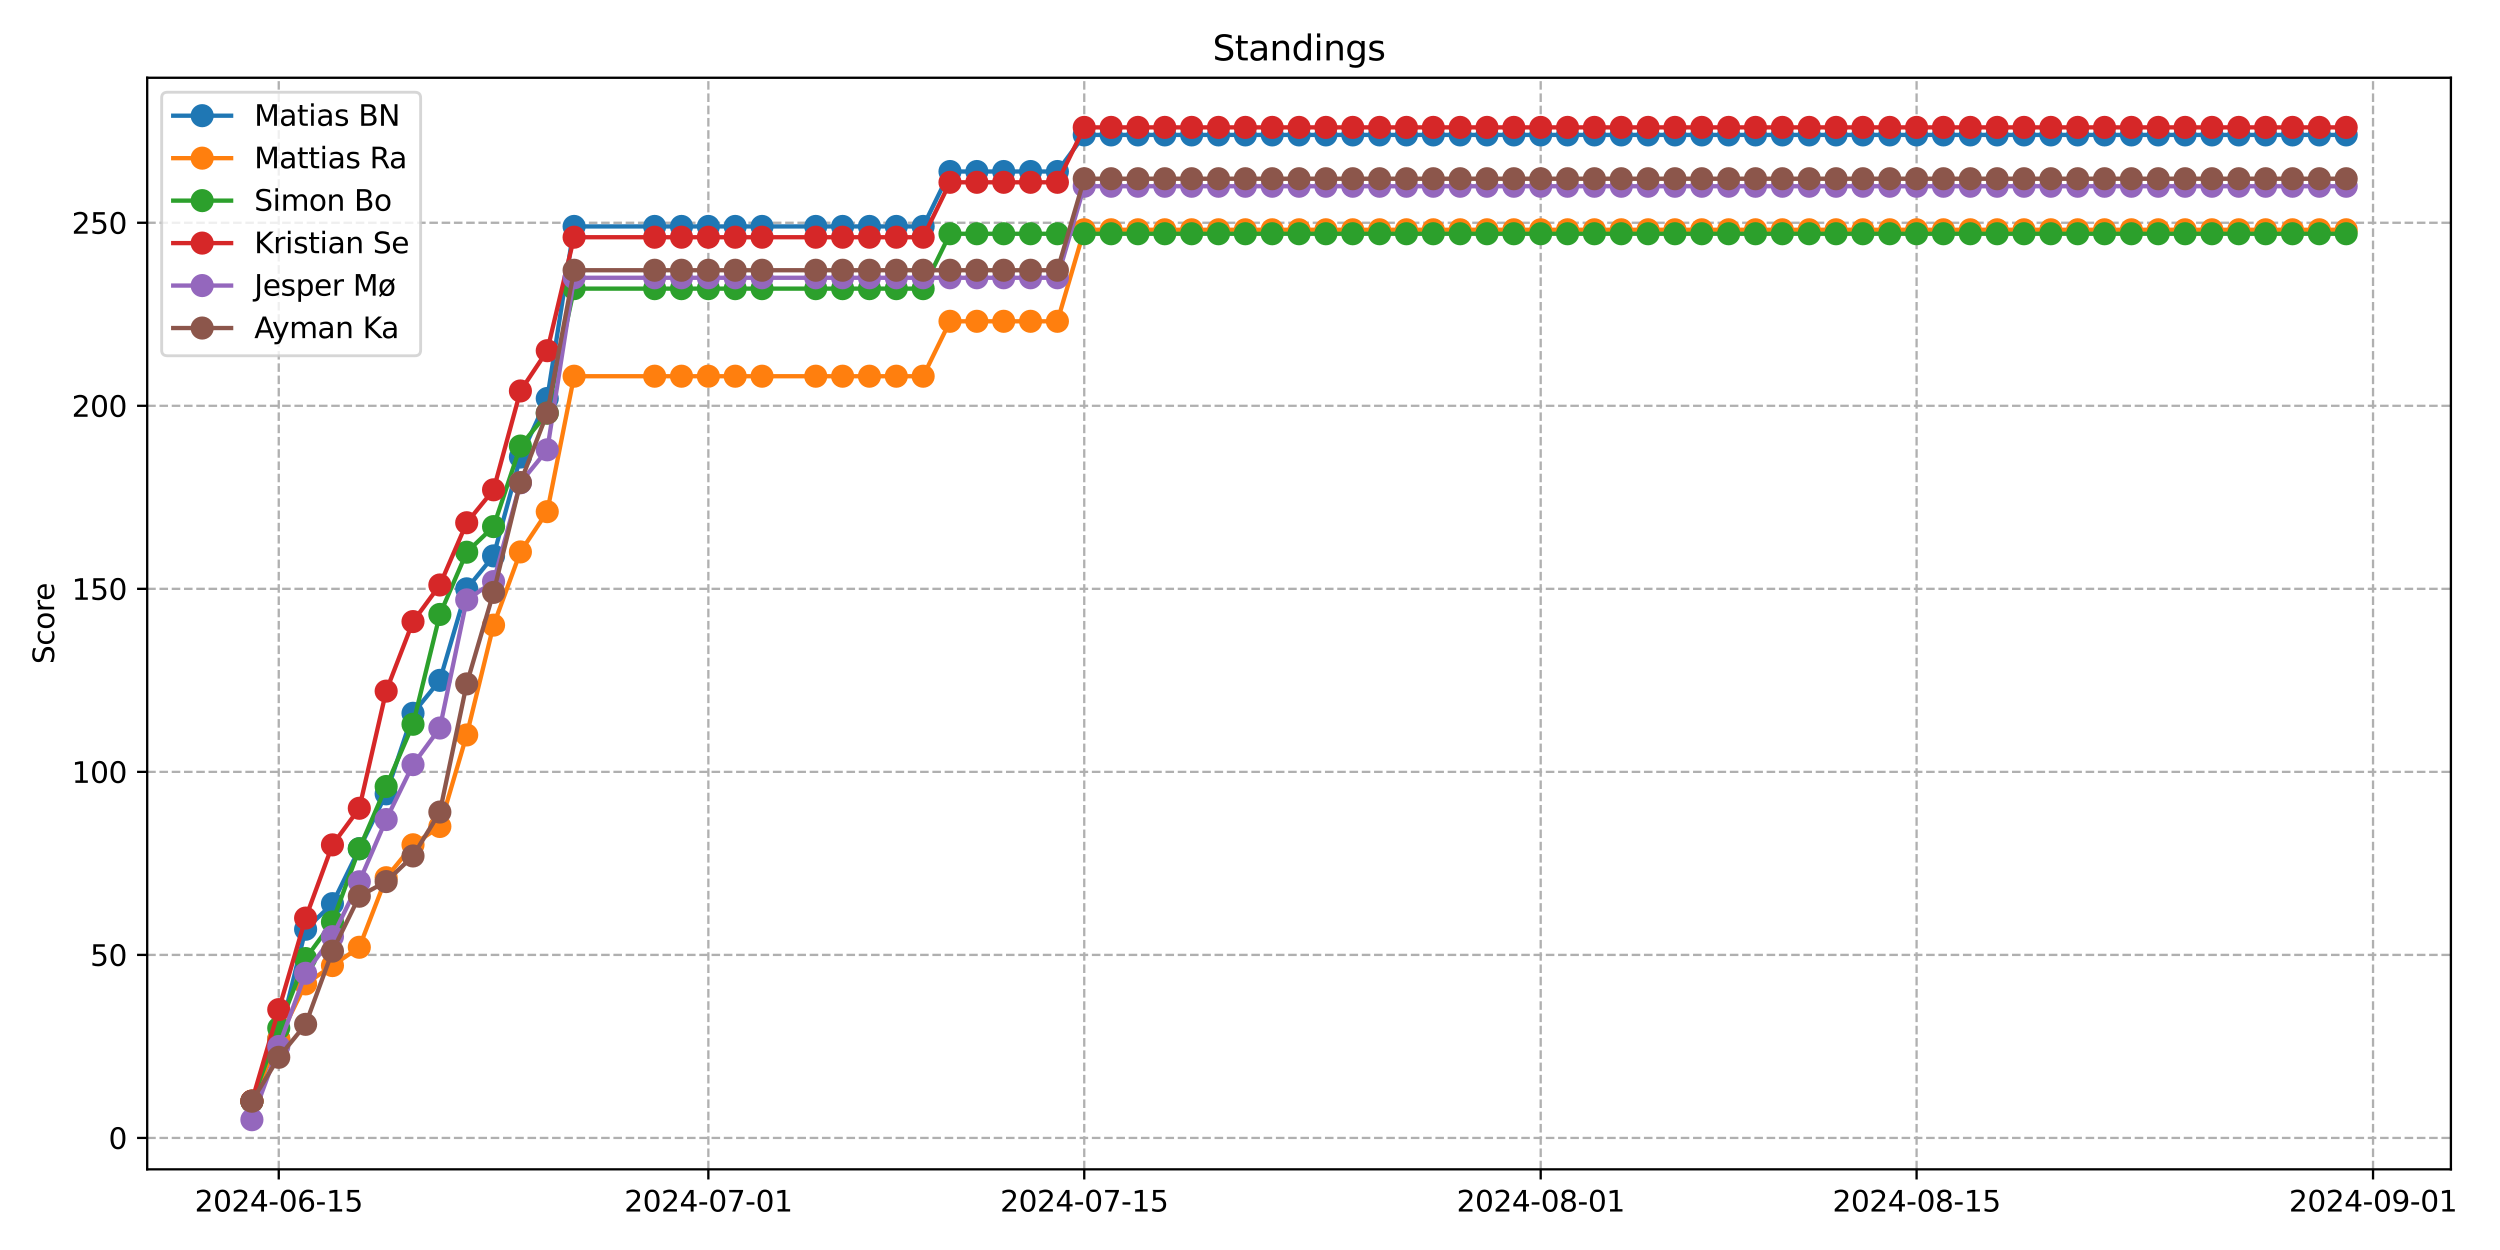 <?xml version="1.0" encoding="utf-8" standalone="no"?>
<!DOCTYPE svg PUBLIC "-//W3C//DTD SVG 1.1//EN"
  "http://www.w3.org/Graphics/SVG/1.1/DTD/svg11.dtd">
<svg xmlns:xlink="http://www.w3.org/1999/xlink" width="864pt" height="432pt" viewBox="0 0 864 432" xmlns="http://www.w3.org/2000/svg" version="1.1">
 <defs>
  <style type="text/css">*{stroke-linejoin: round; stroke-linecap: butt}</style>
 </defs>
 <g id="figure_1">
  <g id="patch_1">
   <path d="M 0 432 
L 864 432 
L 864 0 
L 0 0 
z
" style="fill: #ffffff"/>
  </g>
  <g id="axes_1">
   <g id="patch_2">
    <path d="M 50.87 404.12 
L 847.032 404.12 
L 847.032 26.88 
L 50.87 26.88 
z
" style="fill: #ffffff"/>
   </g>
   <g id="matplotlib.axis_1">
    <g id="xtick_1">
     <g id="line2d_1">
      <path d="M 96.338 404.12 
L 96.338 26.88 
" clip-path="url(#pfffcabdb47)" style="fill: none; stroke-dasharray: 2.96,1.28; stroke-dashoffset: 0; stroke: #b0b0b0; stroke-width: 0.8"/>
     </g>
     <g id="line2d_2">
      <defs>
       <path id="m9b0ccce479" d="M 0 0 
L 0 3.5 
" style="stroke: #000000; stroke-width: 0.8"/>
      </defs>
      <g>
       <use xlink:href="#m9b0ccce479" x="96.338" y="404.12" style="stroke: #000000; stroke-width: 0.8"/>
      </g>
     </g>
     <g id="text_1">
      <!-- 2024-06-15 -->
      <g transform="translate(67.281 418.718) scale(0.1 -0.1)">
       <defs>
        <path id="DejaVuSans-32" d="M 1228 531 
L 3431 531 
L 3431 0 
L 469 0 
L 469 531 
Q 828 903 1448 1529 
Q 2069 2156 2228 2338 
Q 2531 2678 2651 2914 
Q 2772 3150 2772 3378 
Q 2772 3750 2511 3984 
Q 2250 4219 1831 4219 
Q 1534 4219 1204 4116 
Q 875 4013 500 3803 
L 500 4441 
Q 881 4594 1212 4672 
Q 1544 4750 1819 4750 
Q 2544 4750 2975 4387 
Q 3406 4025 3406 3419 
Q 3406 3131 3298 2873 
Q 3191 2616 2906 2266 
Q 2828 2175 2409 1742 
Q 1991 1309 1228 531 
z
" transform="scale(0.016)"/>
        <path id="DejaVuSans-30" d="M 2034 4250 
Q 1547 4250 1301 3770 
Q 1056 3291 1056 2328 
Q 1056 1369 1301 889 
Q 1547 409 2034 409 
Q 2525 409 2770 889 
Q 3016 1369 3016 2328 
Q 3016 3291 2770 3770 
Q 2525 4250 2034 4250 
z
M 2034 4750 
Q 2819 4750 3233 4129 
Q 3647 3509 3647 2328 
Q 3647 1150 3233 529 
Q 2819 -91 2034 -91 
Q 1250 -91 836 529 
Q 422 1150 422 2328 
Q 422 3509 836 4129 
Q 1250 4750 2034 4750 
z
" transform="scale(0.016)"/>
        <path id="DejaVuSans-34" d="M 2419 4116 
L 825 1625 
L 2419 1625 
L 2419 4116 
z
M 2253 4666 
L 3047 4666 
L 3047 1625 
L 3713 1625 
L 3713 1100 
L 3047 1100 
L 3047 0 
L 2419 0 
L 2419 1100 
L 313 1100 
L 313 1709 
L 2253 4666 
z
" transform="scale(0.016)"/>
        <path id="DejaVuSans-2d" d="M 313 2009 
L 1997 2009 
L 1997 1497 
L 313 1497 
L 313 2009 
z
" transform="scale(0.016)"/>
        <path id="DejaVuSans-36" d="M 2113 2584 
Q 1688 2584 1439 2293 
Q 1191 2003 1191 1497 
Q 1191 994 1439 701 
Q 1688 409 2113 409 
Q 2538 409 2786 701 
Q 3034 994 3034 1497 
Q 3034 2003 2786 2293 
Q 2538 2584 2113 2584 
z
M 3366 4563 
L 3366 3988 
Q 3128 4100 2886 4159 
Q 2644 4219 2406 4219 
Q 1781 4219 1451 3797 
Q 1122 3375 1075 2522 
Q 1259 2794 1537 2939 
Q 1816 3084 2150 3084 
Q 2853 3084 3261 2657 
Q 3669 2231 3669 1497 
Q 3669 778 3244 343 
Q 2819 -91 2113 -91 
Q 1303 -91 875 529 
Q 447 1150 447 2328 
Q 447 3434 972 4092 
Q 1497 4750 2381 4750 
Q 2619 4750 2861 4703 
Q 3103 4656 3366 4563 
z
" transform="scale(0.016)"/>
        <path id="DejaVuSans-31" d="M 794 531 
L 1825 531 
L 1825 4091 
L 703 3866 
L 703 4441 
L 1819 4666 
L 2450 4666 
L 2450 531 
L 3481 531 
L 3481 0 
L 794 0 
L 794 531 
z
" transform="scale(0.016)"/>
        <path id="DejaVuSans-35" d="M 691 4666 
L 3169 4666 
L 3169 4134 
L 1269 4134 
L 1269 2991 
Q 1406 3038 1543 3061 
Q 1681 3084 1819 3084 
Q 2600 3084 3056 2656 
Q 3513 2228 3513 1497 
Q 3513 744 3044 326 
Q 2575 -91 1722 -91 
Q 1428 -91 1123 -41 
Q 819 9 494 109 
L 494 744 
Q 775 591 1075 516 
Q 1375 441 1709 441 
Q 2250 441 2565 725 
Q 2881 1009 2881 1497 
Q 2881 1984 2565 2268 
Q 2250 2553 1709 2553 
Q 1456 2553 1204 2497 
Q 953 2441 691 2322 
L 691 4666 
z
" transform="scale(0.016)"/>
       </defs>
       <use xlink:href="#DejaVuSans-32"/>
       <use xlink:href="#DejaVuSans-30" x="63.623"/>
       <use xlink:href="#DejaVuSans-32" x="127.246"/>
       <use xlink:href="#DejaVuSans-34" x="190.869"/>
       <use xlink:href="#DejaVuSans-2d" x="254.492"/>
       <use xlink:href="#DejaVuSans-30" x="290.576"/>
       <use xlink:href="#DejaVuSans-36" x="354.199"/>
       <use xlink:href="#DejaVuSans-2d" x="417.822"/>
       <use xlink:href="#DejaVuSans-31" x="453.906"/>
       <use xlink:href="#DejaVuSans-35" x="517.529"/>
      </g>
     </g>
    </g>
    <g id="xtick_2">
     <g id="line2d_3">
      <path d="M 244.807 404.12 
L 244.807 26.88 
" clip-path="url(#pfffcabdb47)" style="fill: none; stroke-dasharray: 2.96,1.28; stroke-dashoffset: 0; stroke: #b0b0b0; stroke-width: 0.8"/>
     </g>
     <g id="line2d_4">
      <g>
       <use xlink:href="#m9b0ccce479" x="244.807" y="404.12" style="stroke: #000000; stroke-width: 0.8"/>
      </g>
     </g>
     <g id="text_2">
      <!-- 2024-07-01 -->
      <g transform="translate(215.749 418.718) scale(0.1 -0.1)">
       <defs>
        <path id="DejaVuSans-37" d="M 525 4666 
L 3525 4666 
L 3525 4397 
L 1831 0 
L 1172 0 
L 2766 4134 
L 525 4134 
L 525 4666 
z
" transform="scale(0.016)"/>
       </defs>
       <use xlink:href="#DejaVuSans-32"/>
       <use xlink:href="#DejaVuSans-30" x="63.623"/>
       <use xlink:href="#DejaVuSans-32" x="127.246"/>
       <use xlink:href="#DejaVuSans-34" x="190.869"/>
       <use xlink:href="#DejaVuSans-2d" x="254.492"/>
       <use xlink:href="#DejaVuSans-30" x="290.576"/>
       <use xlink:href="#DejaVuSans-37" x="354.199"/>
       <use xlink:href="#DejaVuSans-2d" x="417.822"/>
       <use xlink:href="#DejaVuSans-30" x="453.906"/>
       <use xlink:href="#DejaVuSans-31" x="517.529"/>
      </g>
     </g>
    </g>
    <g id="xtick_3">
     <g id="line2d_5">
      <path d="M 374.717 404.12 
L 374.717 26.88 
" clip-path="url(#pfffcabdb47)" style="fill: none; stroke-dasharray: 2.96,1.28; stroke-dashoffset: 0; stroke: #b0b0b0; stroke-width: 0.8"/>
     </g>
     <g id="line2d_6">
      <g>
       <use xlink:href="#m9b0ccce479" x="374.717" y="404.12" style="stroke: #000000; stroke-width: 0.8"/>
      </g>
     </g>
     <g id="text_3">
      <!-- 2024-07-15 -->
      <g transform="translate(345.659 418.718) scale(0.1 -0.1)">
       <use xlink:href="#DejaVuSans-32"/>
       <use xlink:href="#DejaVuSans-30" x="63.623"/>
       <use xlink:href="#DejaVuSans-32" x="127.246"/>
       <use xlink:href="#DejaVuSans-34" x="190.869"/>
       <use xlink:href="#DejaVuSans-2d" x="254.492"/>
       <use xlink:href="#DejaVuSans-30" x="290.576"/>
       <use xlink:href="#DejaVuSans-37" x="354.199"/>
       <use xlink:href="#DejaVuSans-2d" x="417.822"/>
       <use xlink:href="#DejaVuSans-31" x="453.906"/>
       <use xlink:href="#DejaVuSans-35" x="517.529"/>
      </g>
     </g>
    </g>
    <g id="xtick_4">
     <g id="line2d_7">
      <path d="M 532.465 404.12 
L 532.465 26.88 
" clip-path="url(#pfffcabdb47)" style="fill: none; stroke-dasharray: 2.96,1.28; stroke-dashoffset: 0; stroke: #b0b0b0; stroke-width: 0.8"/>
     </g>
     <g id="line2d_8">
      <g>
       <use xlink:href="#m9b0ccce479" x="532.465" y="404.12" style="stroke: #000000; stroke-width: 0.8"/>
      </g>
     </g>
     <g id="text_4">
      <!-- 2024-08-01 -->
      <g transform="translate(503.407 418.718) scale(0.1 -0.1)">
       <defs>
        <path id="DejaVuSans-38" d="M 2034 2216 
Q 1584 2216 1326 1975 
Q 1069 1734 1069 1313 
Q 1069 891 1326 650 
Q 1584 409 2034 409 
Q 2484 409 2743 651 
Q 3003 894 3003 1313 
Q 3003 1734 2745 1975 
Q 2488 2216 2034 2216 
z
M 1403 2484 
Q 997 2584 770 2862 
Q 544 3141 544 3541 
Q 544 4100 942 4425 
Q 1341 4750 2034 4750 
Q 2731 4750 3128 4425 
Q 3525 4100 3525 3541 
Q 3525 3141 3298 2862 
Q 3072 2584 2669 2484 
Q 3125 2378 3379 2068 
Q 3634 1759 3634 1313 
Q 3634 634 3220 271 
Q 2806 -91 2034 -91 
Q 1263 -91 848 271 
Q 434 634 434 1313 
Q 434 1759 690 2068 
Q 947 2378 1403 2484 
z
M 1172 3481 
Q 1172 3119 1398 2916 
Q 1625 2713 2034 2713 
Q 2441 2713 2670 2916 
Q 2900 3119 2900 3481 
Q 2900 3844 2670 4047 
Q 2441 4250 2034 4250 
Q 1625 4250 1398 4047 
Q 1172 3844 1172 3481 
z
" transform="scale(0.016)"/>
       </defs>
       <use xlink:href="#DejaVuSans-32"/>
       <use xlink:href="#DejaVuSans-30" x="63.623"/>
       <use xlink:href="#DejaVuSans-32" x="127.246"/>
       <use xlink:href="#DejaVuSans-34" x="190.869"/>
       <use xlink:href="#DejaVuSans-2d" x="254.492"/>
       <use xlink:href="#DejaVuSans-30" x="290.576"/>
       <use xlink:href="#DejaVuSans-38" x="354.199"/>
       <use xlink:href="#DejaVuSans-2d" x="417.822"/>
       <use xlink:href="#DejaVuSans-30" x="453.906"/>
       <use xlink:href="#DejaVuSans-31" x="517.529"/>
      </g>
     </g>
    </g>
    <g id="xtick_5">
     <g id="line2d_9">
      <path d="M 662.375 404.12 
L 662.375 26.88 
" clip-path="url(#pfffcabdb47)" style="fill: none; stroke-dasharray: 2.96,1.28; stroke-dashoffset: 0; stroke: #b0b0b0; stroke-width: 0.8"/>
     </g>
     <g id="line2d_10">
      <g>
       <use xlink:href="#m9b0ccce479" x="662.375" y="404.12" style="stroke: #000000; stroke-width: 0.8"/>
      </g>
     </g>
     <g id="text_5">
      <!-- 2024-08-15 -->
      <g transform="translate(633.317 418.718) scale(0.1 -0.1)">
       <use xlink:href="#DejaVuSans-32"/>
       <use xlink:href="#DejaVuSans-30" x="63.623"/>
       <use xlink:href="#DejaVuSans-32" x="127.246"/>
       <use xlink:href="#DejaVuSans-34" x="190.869"/>
       <use xlink:href="#DejaVuSans-2d" x="254.492"/>
       <use xlink:href="#DejaVuSans-30" x="290.576"/>
       <use xlink:href="#DejaVuSans-38" x="354.199"/>
       <use xlink:href="#DejaVuSans-2d" x="417.822"/>
       <use xlink:href="#DejaVuSans-31" x="453.906"/>
       <use xlink:href="#DejaVuSans-35" x="517.529"/>
      </g>
     </g>
    </g>
    <g id="xtick_6">
     <g id="line2d_11">
      <path d="M 820.122 404.12 
L 820.122 26.88 
" clip-path="url(#pfffcabdb47)" style="fill: none; stroke-dasharray: 2.96,1.28; stroke-dashoffset: 0; stroke: #b0b0b0; stroke-width: 0.8"/>
     </g>
     <g id="line2d_12">
      <g>
       <use xlink:href="#m9b0ccce479" x="820.122" y="404.12" style="stroke: #000000; stroke-width: 0.8"/>
      </g>
     </g>
     <g id="text_6">
      <!-- 2024-09-01 -->
      <g transform="translate(791.064 418.718) scale(0.1 -0.1)">
       <defs>
        <path id="DejaVuSans-39" d="M 703 97 
L 703 672 
Q 941 559 1184 500 
Q 1428 441 1663 441 
Q 2288 441 2617 861 
Q 2947 1281 2994 2138 
Q 2813 1869 2534 1725 
Q 2256 1581 1919 1581 
Q 1219 1581 811 2004 
Q 403 2428 403 3163 
Q 403 3881 828 4315 
Q 1253 4750 1959 4750 
Q 2769 4750 3195 4129 
Q 3622 3509 3622 2328 
Q 3622 1225 3098 567 
Q 2575 -91 1691 -91 
Q 1453 -91 1209 -44 
Q 966 3 703 97 
z
M 1959 2075 
Q 2384 2075 2632 2365 
Q 2881 2656 2881 3163 
Q 2881 3666 2632 3958 
Q 2384 4250 1959 4250 
Q 1534 4250 1286 3958 
Q 1038 3666 1038 3163 
Q 1038 2656 1286 2365 
Q 1534 2075 1959 2075 
z
" transform="scale(0.016)"/>
       </defs>
       <use xlink:href="#DejaVuSans-32"/>
       <use xlink:href="#DejaVuSans-30" x="63.623"/>
       <use xlink:href="#DejaVuSans-32" x="127.246"/>
       <use xlink:href="#DejaVuSans-34" x="190.869"/>
       <use xlink:href="#DejaVuSans-2d" x="254.492"/>
       <use xlink:href="#DejaVuSans-30" x="290.576"/>
       <use xlink:href="#DejaVuSans-39" x="354.199"/>
       <use xlink:href="#DejaVuSans-2d" x="417.822"/>
       <use xlink:href="#DejaVuSans-30" x="453.906"/>
       <use xlink:href="#DejaVuSans-31" x="517.529"/>
      </g>
     </g>
    </g>
   </g>
   <g id="matplotlib.axis_2">
    <g id="ytick_1">
     <g id="line2d_13">
      <path d="M 50.87 393.269 
L 847.032 393.269 
" clip-path="url(#pfffcabdb47)" style="fill: none; stroke-dasharray: 2.96,1.28; stroke-dashoffset: 0; stroke: #b0b0b0; stroke-width: 0.8"/>
     </g>
     <g id="line2d_14">
      <defs>
       <path id="m192cd6b341" d="M 0 0 
L -3.5 0 
" style="stroke: #000000; stroke-width: 0.8"/>
      </defs>
      <g>
       <use xlink:href="#m192cd6b341" x="50.87" y="393.269" style="stroke: #000000; stroke-width: 0.8"/>
      </g>
     </g>
     <g id="text_7">
      <!-- 0 -->
      <g transform="translate(37.508 397.068) scale(0.1 -0.1)">
       <use xlink:href="#DejaVuSans-30"/>
      </g>
     </g>
    </g>
    <g id="ytick_2">
     <g id="line2d_15">
      <path d="M 50.87 330.013 
L 847.032 330.013 
" clip-path="url(#pfffcabdb47)" style="fill: none; stroke-dasharray: 2.96,1.28; stroke-dashoffset: 0; stroke: #b0b0b0; stroke-width: 0.8"/>
     </g>
     <g id="line2d_16">
      <g>
       <use xlink:href="#m192cd6b341" x="50.87" y="330.013" style="stroke: #000000; stroke-width: 0.8"/>
      </g>
     </g>
     <g id="text_8">
      <!-- 50 -->
      <g transform="translate(31.145 333.812) scale(0.1 -0.1)">
       <use xlink:href="#DejaVuSans-35"/>
       <use xlink:href="#DejaVuSans-30" x="63.623"/>
      </g>
     </g>
    </g>
    <g id="ytick_3">
     <g id="line2d_17">
      <path d="M 50.87 266.757 
L 847.032 266.757 
" clip-path="url(#pfffcabdb47)" style="fill: none; stroke-dasharray: 2.96,1.28; stroke-dashoffset: 0; stroke: #b0b0b0; stroke-width: 0.8"/>
     </g>
     <g id="line2d_18">
      <g>
       <use xlink:href="#m192cd6b341" x="50.87" y="266.757" style="stroke: #000000; stroke-width: 0.8"/>
      </g>
     </g>
     <g id="text_9">
      <!-- 100 -->
      <g transform="translate(24.782 270.556) scale(0.1 -0.1)">
       <use xlink:href="#DejaVuSans-31"/>
       <use xlink:href="#DejaVuSans-30" x="63.623"/>
       <use xlink:href="#DejaVuSans-30" x="127.246"/>
      </g>
     </g>
    </g>
    <g id="ytick_4">
     <g id="line2d_19">
      <path d="M 50.87 203.501 
L 847.032 203.501 
" clip-path="url(#pfffcabdb47)" style="fill: none; stroke-dasharray: 2.96,1.28; stroke-dashoffset: 0; stroke: #b0b0b0; stroke-width: 0.8"/>
     </g>
     <g id="line2d_20">
      <g>
       <use xlink:href="#m192cd6b341" x="50.87" y="203.501" style="stroke: #000000; stroke-width: 0.8"/>
      </g>
     </g>
     <g id="text_10">
      <!-- 150 -->
      <g transform="translate(24.782 207.3) scale(0.1 -0.1)">
       <use xlink:href="#DejaVuSans-31"/>
       <use xlink:href="#DejaVuSans-35" x="63.623"/>
       <use xlink:href="#DejaVuSans-30" x="127.246"/>
      </g>
     </g>
    </g>
    <g id="ytick_5">
     <g id="line2d_21">
      <path d="M 50.87 140.245 
L 847.032 140.245 
" clip-path="url(#pfffcabdb47)" style="fill: none; stroke-dasharray: 2.96,1.28; stroke-dashoffset: 0; stroke: #b0b0b0; stroke-width: 0.8"/>
     </g>
     <g id="line2d_22">
      <g>
       <use xlink:href="#m192cd6b341" x="50.87" y="140.245" style="stroke: #000000; stroke-width: 0.8"/>
      </g>
     </g>
     <g id="text_11">
      <!-- 200 -->
      <g transform="translate(24.782 144.044) scale(0.1 -0.1)">
       <use xlink:href="#DejaVuSans-32"/>
       <use xlink:href="#DejaVuSans-30" x="63.623"/>
       <use xlink:href="#DejaVuSans-30" x="127.246"/>
      </g>
     </g>
    </g>
    <g id="ytick_6">
     <g id="line2d_23">
      <path d="M 50.87 76.988 
L 847.032 76.988 
" clip-path="url(#pfffcabdb47)" style="fill: none; stroke-dasharray: 2.96,1.28; stroke-dashoffset: 0; stroke: #b0b0b0; stroke-width: 0.8"/>
     </g>
     <g id="line2d_24">
      <g>
       <use xlink:href="#m192cd6b341" x="50.87" y="76.988" style="stroke: #000000; stroke-width: 0.8"/>
      </g>
     </g>
     <g id="text_12">
      <!-- 250 -->
      <g transform="translate(24.782 80.788) scale(0.1 -0.1)">
       <use xlink:href="#DejaVuSans-32"/>
       <use xlink:href="#DejaVuSans-35" x="63.623"/>
       <use xlink:href="#DejaVuSans-30" x="127.246"/>
      </g>
     </g>
    </g>
    <g id="text_13">
     <!-- Score -->
     <g transform="translate(18.703 229.502) rotate(-90) scale(0.1 -0.1)">
      <defs>
       <path id="DejaVuSans-53" d="M 3425 4513 
L 3425 3897 
Q 3066 4069 2747 4153 
Q 2428 4238 2131 4238 
Q 1616 4238 1336 4038 
Q 1056 3838 1056 3469 
Q 1056 3159 1242 3001 
Q 1428 2844 1947 2747 
L 2328 2669 
Q 3034 2534 3370 2195 
Q 3706 1856 3706 1288 
Q 3706 609 3251 259 
Q 2797 -91 1919 -91 
Q 1588 -91 1214 -16 
Q 841 59 441 206 
L 441 856 
Q 825 641 1194 531 
Q 1563 422 1919 422 
Q 2459 422 2753 634 
Q 3047 847 3047 1241 
Q 3047 1584 2836 1778 
Q 2625 1972 2144 2069 
L 1759 2144 
Q 1053 2284 737 2584 
Q 422 2884 422 3419 
Q 422 4038 858 4394 
Q 1294 4750 2059 4750 
Q 2388 4750 2728 4690 
Q 3069 4631 3425 4513 
z
" transform="scale(0.016)"/>
       <path id="DejaVuSans-63" d="M 3122 3366 
L 3122 2828 
Q 2878 2963 2633 3030 
Q 2388 3097 2138 3097 
Q 1578 3097 1268 2742 
Q 959 2388 959 1747 
Q 959 1106 1268 751 
Q 1578 397 2138 397 
Q 2388 397 2633 464 
Q 2878 531 3122 666 
L 3122 134 
Q 2881 22 2623 -34 
Q 2366 -91 2075 -91 
Q 1284 -91 818 406 
Q 353 903 353 1747 
Q 353 2603 823 3093 
Q 1294 3584 2113 3584 
Q 2378 3584 2631 3529 
Q 2884 3475 3122 3366 
z
" transform="scale(0.016)"/>
       <path id="DejaVuSans-6f" d="M 1959 3097 
Q 1497 3097 1228 2736 
Q 959 2375 959 1747 
Q 959 1119 1226 758 
Q 1494 397 1959 397 
Q 2419 397 2687 759 
Q 2956 1122 2956 1747 
Q 2956 2369 2687 2733 
Q 2419 3097 1959 3097 
z
M 1959 3584 
Q 2709 3584 3137 3096 
Q 3566 2609 3566 1747 
Q 3566 888 3137 398 
Q 2709 -91 1959 -91 
Q 1206 -91 779 398 
Q 353 888 353 1747 
Q 353 2609 779 3096 
Q 1206 3584 1959 3584 
z
" transform="scale(0.016)"/>
       <path id="DejaVuSans-72" d="M 2631 2963 
Q 2534 3019 2420 3045 
Q 2306 3072 2169 3072 
Q 1681 3072 1420 2755 
Q 1159 2438 1159 1844 
L 1159 0 
L 581 0 
L 581 3500 
L 1159 3500 
L 1159 2956 
Q 1341 3275 1631 3429 
Q 1922 3584 2338 3584 
Q 2397 3584 2469 3576 
Q 2541 3569 2628 3553 
L 2631 2963 
z
" transform="scale(0.016)"/>
       <path id="DejaVuSans-65" d="M 3597 1894 
L 3597 1613 
L 953 1613 
Q 991 1019 1311 708 
Q 1631 397 2203 397 
Q 2534 397 2845 478 
Q 3156 559 3463 722 
L 3463 178 
Q 3153 47 2828 -22 
Q 2503 -91 2169 -91 
Q 1331 -91 842 396 
Q 353 884 353 1716 
Q 353 2575 817 3079 
Q 1281 3584 2069 3584 
Q 2775 3584 3186 3129 
Q 3597 2675 3597 1894 
z
M 3022 2063 
Q 3016 2534 2758 2815 
Q 2500 3097 2075 3097 
Q 1594 3097 1305 2825 
Q 1016 2553 972 2059 
L 3022 2063 
z
" transform="scale(0.016)"/>
      </defs>
      <use xlink:href="#DejaVuSans-53"/>
      <use xlink:href="#DejaVuSans-63" x="63.477"/>
      <use xlink:href="#DejaVuSans-6f" x="118.457"/>
      <use xlink:href="#DejaVuSans-72" x="179.639"/>
      <use xlink:href="#DejaVuSans-65" x="218.502"/>
     </g>
    </g>
   </g>
   <g id="line2d_25">
    <path d="M 87.059 380.619 
L 96.338 359.112 
L 105.618 321.158 
L 114.897 312.302 
L 124.176 293.325 
L 133.456 274.349 
L 142.735 246.516 
L 152.014 235.13 
L 161.293 203.502 
L 170.573 192.116 
L 179.852 157.957 
L 189.131 137.715 
L 198.411 78.255 
L 226.248 78.255 
L 235.528 78.255 
L 244.807 78.255 
L 254.086 78.255 
L 263.365 78.255 
L 281.924 78.255 
L 291.203 78.255 
L 300.483 78.255 
L 309.762 78.255 
L 319.041 78.255 
L 328.32 59.278 
L 337.6 59.278 
L 346.879 59.278 
L 356.158 59.278 
L 365.438 59.278 
L 374.717 46.626 
L 383.996 46.626 
L 393.275 46.626 
L 402.555 46.626 
L 411.834 46.626 
L 421.113 46.626 
L 430.393 46.626 
L 439.672 46.626 
L 448.951 46.626 
L 458.23 46.626 
L 467.51 46.626 
L 476.789 46.626 
L 486.068 46.626 
L 495.347 46.626 
L 504.627 46.626 
L 513.906 46.626 
L 523.185 46.626 
L 532.465 46.626 
L 541.744 46.626 
L 551.023 46.626 
L 560.302 46.626 
L 569.582 46.626 
L 578.861 46.626 
L 588.14 46.626 
L 597.42 46.626 
L 606.699 46.626 
L 615.978 46.626 
L 625.257 46.626 
L 634.537 46.626 
L 643.816 46.626 
L 653.095 46.626 
L 662.375 46.626 
L 671.654 46.626 
L 680.933 46.626 
L 690.212 46.626 
L 699.492 46.626 
L 708.771 46.626 
L 718.05 46.626 
L 727.329 46.626 
L 736.609 46.626 
L 745.888 46.626 
L 755.167 46.626 
L 764.447 46.626 
L 773.726 46.626 
L 783.005 46.626 
L 792.284 46.626 
L 801.564 46.626 
L 810.843 46.626 
" clip-path="url(#pfffcabdb47)" style="fill: none; stroke: #1f77b4; stroke-width: 1.5; stroke-linecap: square"/>
    <defs>
     <path id="m2f79409f1c" d="M 0 3.5 
C 0.928 3.5 1.819 3.131 2.475 2.475 
C 3.131 1.819 3.5 0.928 3.5 0 
C 3.5 -0.928 3.131 -1.819 2.475 -2.475 
C 1.819 -3.131 0.928 -3.5 0 -3.5 
C -0.928 -3.5 -1.819 -3.131 -2.475 -2.475 
C -3.131 -1.819 -3.5 -0.928 -3.5 0 
C -3.5 0.928 -3.131 1.819 -2.475 2.475 
C -1.819 3.131 -0.928 3.5 0 3.5 
z
" style="stroke: #1f77b4"/>
    </defs>
    <g clip-path="url(#pfffcabdb47)">
     <use xlink:href="#m2f79409f1c" x="87.059" y="380.619" style="fill: #1f77b4; stroke: #1f77b4"/>
     <use xlink:href="#m2f79409f1c" x="96.338" y="359.112" style="fill: #1f77b4; stroke: #1f77b4"/>
     <use xlink:href="#m2f79409f1c" x="105.618" y="321.158" style="fill: #1f77b4; stroke: #1f77b4"/>
     <use xlink:href="#m2f79409f1c" x="114.897" y="312.302" style="fill: #1f77b4; stroke: #1f77b4"/>
     <use xlink:href="#m2f79409f1c" x="124.176" y="293.325" style="fill: #1f77b4; stroke: #1f77b4"/>
     <use xlink:href="#m2f79409f1c" x="133.456" y="274.349" style="fill: #1f77b4; stroke: #1f77b4"/>
     <use xlink:href="#m2f79409f1c" x="142.735" y="246.516" style="fill: #1f77b4; stroke: #1f77b4"/>
     <use xlink:href="#m2f79409f1c" x="152.014" y="235.13" style="fill: #1f77b4; stroke: #1f77b4"/>
     <use xlink:href="#m2f79409f1c" x="161.293" y="203.502" style="fill: #1f77b4; stroke: #1f77b4"/>
     <use xlink:href="#m2f79409f1c" x="170.573" y="192.116" style="fill: #1f77b4; stroke: #1f77b4"/>
     <use xlink:href="#m2f79409f1c" x="179.852" y="157.957" style="fill: #1f77b4; stroke: #1f77b4"/>
     <use xlink:href="#m2f79409f1c" x="189.131" y="137.715" style="fill: #1f77b4; stroke: #1f77b4"/>
     <use xlink:href="#m2f79409f1c" x="198.411" y="78.255" style="fill: #1f77b4; stroke: #1f77b4"/>
     <use xlink:href="#m2f79409f1c" x="226.248" y="78.255" style="fill: #1f77b4; stroke: #1f77b4"/>
     <use xlink:href="#m2f79409f1c" x="235.528" y="78.255" style="fill: #1f77b4; stroke: #1f77b4"/>
     <use xlink:href="#m2f79409f1c" x="244.807" y="78.255" style="fill: #1f77b4; stroke: #1f77b4"/>
     <use xlink:href="#m2f79409f1c" x="254.086" y="78.255" style="fill: #1f77b4; stroke: #1f77b4"/>
     <use xlink:href="#m2f79409f1c" x="263.365" y="78.255" style="fill: #1f77b4; stroke: #1f77b4"/>
     <use xlink:href="#m2f79409f1c" x="281.924" y="78.255" style="fill: #1f77b4; stroke: #1f77b4"/>
     <use xlink:href="#m2f79409f1c" x="291.203" y="78.255" style="fill: #1f77b4; stroke: #1f77b4"/>
     <use xlink:href="#m2f79409f1c" x="300.483" y="78.255" style="fill: #1f77b4; stroke: #1f77b4"/>
     <use xlink:href="#m2f79409f1c" x="309.762" y="78.255" style="fill: #1f77b4; stroke: #1f77b4"/>
     <use xlink:href="#m2f79409f1c" x="319.041" y="78.255" style="fill: #1f77b4; stroke: #1f77b4"/>
     <use xlink:href="#m2f79409f1c" x="328.32" y="59.278" style="fill: #1f77b4; stroke: #1f77b4"/>
     <use xlink:href="#m2f79409f1c" x="337.6" y="59.278" style="fill: #1f77b4; stroke: #1f77b4"/>
     <use xlink:href="#m2f79409f1c" x="346.879" y="59.278" style="fill: #1f77b4; stroke: #1f77b4"/>
     <use xlink:href="#m2f79409f1c" x="356.158" y="59.278" style="fill: #1f77b4; stroke: #1f77b4"/>
     <use xlink:href="#m2f79409f1c" x="365.438" y="59.278" style="fill: #1f77b4; stroke: #1f77b4"/>
     <use xlink:href="#m2f79409f1c" x="374.717" y="46.626" style="fill: #1f77b4; stroke: #1f77b4"/>
     <use xlink:href="#m2f79409f1c" x="383.996" y="46.626" style="fill: #1f77b4; stroke: #1f77b4"/>
     <use xlink:href="#m2f79409f1c" x="393.275" y="46.626" style="fill: #1f77b4; stroke: #1f77b4"/>
     <use xlink:href="#m2f79409f1c" x="402.555" y="46.626" style="fill: #1f77b4; stroke: #1f77b4"/>
     <use xlink:href="#m2f79409f1c" x="411.834" y="46.626" style="fill: #1f77b4; stroke: #1f77b4"/>
     <use xlink:href="#m2f79409f1c" x="421.113" y="46.626" style="fill: #1f77b4; stroke: #1f77b4"/>
     <use xlink:href="#m2f79409f1c" x="430.393" y="46.626" style="fill: #1f77b4; stroke: #1f77b4"/>
     <use xlink:href="#m2f79409f1c" x="439.672" y="46.626" style="fill: #1f77b4; stroke: #1f77b4"/>
     <use xlink:href="#m2f79409f1c" x="448.951" y="46.626" style="fill: #1f77b4; stroke: #1f77b4"/>
     <use xlink:href="#m2f79409f1c" x="458.23" y="46.626" style="fill: #1f77b4; stroke: #1f77b4"/>
     <use xlink:href="#m2f79409f1c" x="467.51" y="46.626" style="fill: #1f77b4; stroke: #1f77b4"/>
     <use xlink:href="#m2f79409f1c" x="476.789" y="46.626" style="fill: #1f77b4; stroke: #1f77b4"/>
     <use xlink:href="#m2f79409f1c" x="486.068" y="46.626" style="fill: #1f77b4; stroke: #1f77b4"/>
     <use xlink:href="#m2f79409f1c" x="495.347" y="46.626" style="fill: #1f77b4; stroke: #1f77b4"/>
     <use xlink:href="#m2f79409f1c" x="504.627" y="46.626" style="fill: #1f77b4; stroke: #1f77b4"/>
     <use xlink:href="#m2f79409f1c" x="513.906" y="46.626" style="fill: #1f77b4; stroke: #1f77b4"/>
     <use xlink:href="#m2f79409f1c" x="523.185" y="46.626" style="fill: #1f77b4; stroke: #1f77b4"/>
     <use xlink:href="#m2f79409f1c" x="532.465" y="46.626" style="fill: #1f77b4; stroke: #1f77b4"/>
     <use xlink:href="#m2f79409f1c" x="541.744" y="46.626" style="fill: #1f77b4; stroke: #1f77b4"/>
     <use xlink:href="#m2f79409f1c" x="551.023" y="46.626" style="fill: #1f77b4; stroke: #1f77b4"/>
     <use xlink:href="#m2f79409f1c" x="560.302" y="46.626" style="fill: #1f77b4; stroke: #1f77b4"/>
     <use xlink:href="#m2f79409f1c" x="569.582" y="46.626" style="fill: #1f77b4; stroke: #1f77b4"/>
     <use xlink:href="#m2f79409f1c" x="578.861" y="46.626" style="fill: #1f77b4; stroke: #1f77b4"/>
     <use xlink:href="#m2f79409f1c" x="588.14" y="46.626" style="fill: #1f77b4; stroke: #1f77b4"/>
     <use xlink:href="#m2f79409f1c" x="597.42" y="46.626" style="fill: #1f77b4; stroke: #1f77b4"/>
     <use xlink:href="#m2f79409f1c" x="606.699" y="46.626" style="fill: #1f77b4; stroke: #1f77b4"/>
     <use xlink:href="#m2f79409f1c" x="615.978" y="46.626" style="fill: #1f77b4; stroke: #1f77b4"/>
     <use xlink:href="#m2f79409f1c" x="625.257" y="46.626" style="fill: #1f77b4; stroke: #1f77b4"/>
     <use xlink:href="#m2f79409f1c" x="634.537" y="46.626" style="fill: #1f77b4; stroke: #1f77b4"/>
     <use xlink:href="#m2f79409f1c" x="643.816" y="46.626" style="fill: #1f77b4; stroke: #1f77b4"/>
     <use xlink:href="#m2f79409f1c" x="653.095" y="46.626" style="fill: #1f77b4; stroke: #1f77b4"/>
     <use xlink:href="#m2f79409f1c" x="662.375" y="46.626" style="fill: #1f77b4; stroke: #1f77b4"/>
     <use xlink:href="#m2f79409f1c" x="671.654" y="46.626" style="fill: #1f77b4; stroke: #1f77b4"/>
     <use xlink:href="#m2f79409f1c" x="680.933" y="46.626" style="fill: #1f77b4; stroke: #1f77b4"/>
     <use xlink:href="#m2f79409f1c" x="690.212" y="46.626" style="fill: #1f77b4; stroke: #1f77b4"/>
     <use xlink:href="#m2f79409f1c" x="699.492" y="46.626" style="fill: #1f77b4; stroke: #1f77b4"/>
     <use xlink:href="#m2f79409f1c" x="708.771" y="46.626" style="fill: #1f77b4; stroke: #1f77b4"/>
     <use xlink:href="#m2f79409f1c" x="718.05" y="46.626" style="fill: #1f77b4; stroke: #1f77b4"/>
     <use xlink:href="#m2f79409f1c" x="727.329" y="46.626" style="fill: #1f77b4; stroke: #1f77b4"/>
     <use xlink:href="#m2f79409f1c" x="736.609" y="46.626" style="fill: #1f77b4; stroke: #1f77b4"/>
     <use xlink:href="#m2f79409f1c" x="745.888" y="46.626" style="fill: #1f77b4; stroke: #1f77b4"/>
     <use xlink:href="#m2f79409f1c" x="755.167" y="46.626" style="fill: #1f77b4; stroke: #1f77b4"/>
     <use xlink:href="#m2f79409f1c" x="764.447" y="46.626" style="fill: #1f77b4; stroke: #1f77b4"/>
     <use xlink:href="#m2f79409f1c" x="773.726" y="46.626" style="fill: #1f77b4; stroke: #1f77b4"/>
     <use xlink:href="#m2f79409f1c" x="783.005" y="46.626" style="fill: #1f77b4; stroke: #1f77b4"/>
     <use xlink:href="#m2f79409f1c" x="792.284" y="46.626" style="fill: #1f77b4; stroke: #1f77b4"/>
     <use xlink:href="#m2f79409f1c" x="801.564" y="46.626" style="fill: #1f77b4; stroke: #1f77b4"/>
     <use xlink:href="#m2f79409f1c" x="810.843" y="46.626" style="fill: #1f77b4; stroke: #1f77b4"/>
    </g>
   </g>
   <g id="line2d_26">
    <path d="M 87.059 380.513 
L 96.338 359.006 
L 105.618 340.029 
L 114.897 333.703 
L 124.176 327.377 
L 133.456 303.34 
L 142.735 291.954 
L 152.014 285.628 
L 161.293 254 
L 170.573 216.047 
L 179.852 190.744 
L 189.131 176.828 
L 198.411 130.018 
L 226.248 130.018 
L 235.528 130.018 
L 244.807 130.018 
L 254.086 130.018 
L 263.365 130.018 
L 281.924 130.018 
L 291.203 130.018 
L 300.483 130.018 
L 309.762 130.018 
L 319.041 130.018 
L 328.32 111.041 
L 337.6 111.041 
L 346.879 111.041 
L 356.158 111.041 
L 365.438 111.041 
L 374.717 79.413 
L 383.996 79.413 
L 393.275 79.413 
L 402.555 79.413 
L 411.834 79.413 
L 421.113 79.413 
L 430.393 79.413 
L 439.672 79.413 
L 448.951 79.413 
L 458.23 79.413 
L 467.51 79.413 
L 476.789 79.413 
L 486.068 79.413 
L 495.347 79.413 
L 504.627 79.413 
L 513.906 79.413 
L 523.185 79.413 
L 532.465 79.413 
L 541.744 79.413 
L 551.023 79.413 
L 560.302 79.413 
L 569.582 79.413 
L 578.861 79.413 
L 588.14 79.413 
L 597.42 79.413 
L 606.699 79.413 
L 615.978 79.413 
L 625.257 79.413 
L 634.537 79.413 
L 643.816 79.413 
L 653.095 79.413 
L 662.375 79.413 
L 671.654 79.413 
L 680.933 79.413 
L 690.212 79.413 
L 699.492 79.413 
L 708.771 79.413 
L 718.05 79.413 
L 727.329 79.413 
L 736.609 79.413 
L 745.888 79.413 
L 755.167 79.413 
L 764.447 79.413 
L 773.726 79.413 
L 783.005 79.413 
L 792.284 79.413 
L 801.564 79.413 
L 810.843 79.413 
" clip-path="url(#pfffcabdb47)" style="fill: none; stroke: #ff7f0e; stroke-width: 1.5; stroke-linecap: square"/>
    <defs>
     <path id="m621dfb0889" d="M 0 3.5 
C 0.928 3.5 1.819 3.131 2.475 2.475 
C 3.131 1.819 3.5 0.928 3.5 0 
C 3.5 -0.928 3.131 -1.819 2.475 -2.475 
C 1.819 -3.131 0.928 -3.5 0 -3.5 
C -0.928 -3.5 -1.819 -3.131 -2.475 -2.475 
C -3.131 -1.819 -3.5 -0.928 -3.5 0 
C -3.5 0.928 -3.131 1.819 -2.475 2.475 
C -1.819 3.131 -0.928 3.5 0 3.5 
z
" style="stroke: #ff7f0e"/>
    </defs>
    <g clip-path="url(#pfffcabdb47)">
     <use xlink:href="#m621dfb0889" x="87.059" y="380.513" style="fill: #ff7f0e; stroke: #ff7f0e"/>
     <use xlink:href="#m621dfb0889" x="96.338" y="359.006" style="fill: #ff7f0e; stroke: #ff7f0e"/>
     <use xlink:href="#m621dfb0889" x="105.618" y="340.029" style="fill: #ff7f0e; stroke: #ff7f0e"/>
     <use xlink:href="#m621dfb0889" x="114.897" y="333.703" style="fill: #ff7f0e; stroke: #ff7f0e"/>
     <use xlink:href="#m621dfb0889" x="124.176" y="327.377" style="fill: #ff7f0e; stroke: #ff7f0e"/>
     <use xlink:href="#m621dfb0889" x="133.456" y="303.34" style="fill: #ff7f0e; stroke: #ff7f0e"/>
     <use xlink:href="#m621dfb0889" x="142.735" y="291.954" style="fill: #ff7f0e; stroke: #ff7f0e"/>
     <use xlink:href="#m621dfb0889" x="152.014" y="285.628" style="fill: #ff7f0e; stroke: #ff7f0e"/>
     <use xlink:href="#m621dfb0889" x="161.293" y="254" style="fill: #ff7f0e; stroke: #ff7f0e"/>
     <use xlink:href="#m621dfb0889" x="170.573" y="216.047" style="fill: #ff7f0e; stroke: #ff7f0e"/>
     <use xlink:href="#m621dfb0889" x="179.852" y="190.744" style="fill: #ff7f0e; stroke: #ff7f0e"/>
     <use xlink:href="#m621dfb0889" x="189.131" y="176.828" style="fill: #ff7f0e; stroke: #ff7f0e"/>
     <use xlink:href="#m621dfb0889" x="198.411" y="130.018" style="fill: #ff7f0e; stroke: #ff7f0e"/>
     <use xlink:href="#m621dfb0889" x="226.248" y="130.018" style="fill: #ff7f0e; stroke: #ff7f0e"/>
     <use xlink:href="#m621dfb0889" x="235.528" y="130.018" style="fill: #ff7f0e; stroke: #ff7f0e"/>
     <use xlink:href="#m621dfb0889" x="244.807" y="130.018" style="fill: #ff7f0e; stroke: #ff7f0e"/>
     <use xlink:href="#m621dfb0889" x="254.086" y="130.018" style="fill: #ff7f0e; stroke: #ff7f0e"/>
     <use xlink:href="#m621dfb0889" x="263.365" y="130.018" style="fill: #ff7f0e; stroke: #ff7f0e"/>
     <use xlink:href="#m621dfb0889" x="281.924" y="130.018" style="fill: #ff7f0e; stroke: #ff7f0e"/>
     <use xlink:href="#m621dfb0889" x="291.203" y="130.018" style="fill: #ff7f0e; stroke: #ff7f0e"/>
     <use xlink:href="#m621dfb0889" x="300.483" y="130.018" style="fill: #ff7f0e; stroke: #ff7f0e"/>
     <use xlink:href="#m621dfb0889" x="309.762" y="130.018" style="fill: #ff7f0e; stroke: #ff7f0e"/>
     <use xlink:href="#m621dfb0889" x="319.041" y="130.018" style="fill: #ff7f0e; stroke: #ff7f0e"/>
     <use xlink:href="#m621dfb0889" x="328.32" y="111.041" style="fill: #ff7f0e; stroke: #ff7f0e"/>
     <use xlink:href="#m621dfb0889" x="337.6" y="111.041" style="fill: #ff7f0e; stroke: #ff7f0e"/>
     <use xlink:href="#m621dfb0889" x="346.879" y="111.041" style="fill: #ff7f0e; stroke: #ff7f0e"/>
     <use xlink:href="#m621dfb0889" x="356.158" y="111.041" style="fill: #ff7f0e; stroke: #ff7f0e"/>
     <use xlink:href="#m621dfb0889" x="365.438" y="111.041" style="fill: #ff7f0e; stroke: #ff7f0e"/>
     <use xlink:href="#m621dfb0889" x="374.717" y="79.413" style="fill: #ff7f0e; stroke: #ff7f0e"/>
     <use xlink:href="#m621dfb0889" x="383.996" y="79.413" style="fill: #ff7f0e; stroke: #ff7f0e"/>
     <use xlink:href="#m621dfb0889" x="393.275" y="79.413" style="fill: #ff7f0e; stroke: #ff7f0e"/>
     <use xlink:href="#m621dfb0889" x="402.555" y="79.413" style="fill: #ff7f0e; stroke: #ff7f0e"/>
     <use xlink:href="#m621dfb0889" x="411.834" y="79.413" style="fill: #ff7f0e; stroke: #ff7f0e"/>
     <use xlink:href="#m621dfb0889" x="421.113" y="79.413" style="fill: #ff7f0e; stroke: #ff7f0e"/>
     <use xlink:href="#m621dfb0889" x="430.393" y="79.413" style="fill: #ff7f0e; stroke: #ff7f0e"/>
     <use xlink:href="#m621dfb0889" x="439.672" y="79.413" style="fill: #ff7f0e; stroke: #ff7f0e"/>
     <use xlink:href="#m621dfb0889" x="448.951" y="79.413" style="fill: #ff7f0e; stroke: #ff7f0e"/>
     <use xlink:href="#m621dfb0889" x="458.23" y="79.413" style="fill: #ff7f0e; stroke: #ff7f0e"/>
     <use xlink:href="#m621dfb0889" x="467.51" y="79.413" style="fill: #ff7f0e; stroke: #ff7f0e"/>
     <use xlink:href="#m621dfb0889" x="476.789" y="79.413" style="fill: #ff7f0e; stroke: #ff7f0e"/>
     <use xlink:href="#m621dfb0889" x="486.068" y="79.413" style="fill: #ff7f0e; stroke: #ff7f0e"/>
     <use xlink:href="#m621dfb0889" x="495.347" y="79.413" style="fill: #ff7f0e; stroke: #ff7f0e"/>
     <use xlink:href="#m621dfb0889" x="504.627" y="79.413" style="fill: #ff7f0e; stroke: #ff7f0e"/>
     <use xlink:href="#m621dfb0889" x="513.906" y="79.413" style="fill: #ff7f0e; stroke: #ff7f0e"/>
     <use xlink:href="#m621dfb0889" x="523.185" y="79.413" style="fill: #ff7f0e; stroke: #ff7f0e"/>
     <use xlink:href="#m621dfb0889" x="532.465" y="79.413" style="fill: #ff7f0e; stroke: #ff7f0e"/>
     <use xlink:href="#m621dfb0889" x="541.744" y="79.413" style="fill: #ff7f0e; stroke: #ff7f0e"/>
     <use xlink:href="#m621dfb0889" x="551.023" y="79.413" style="fill: #ff7f0e; stroke: #ff7f0e"/>
     <use xlink:href="#m621dfb0889" x="560.302" y="79.413" style="fill: #ff7f0e; stroke: #ff7f0e"/>
     <use xlink:href="#m621dfb0889" x="569.582" y="79.413" style="fill: #ff7f0e; stroke: #ff7f0e"/>
     <use xlink:href="#m621dfb0889" x="578.861" y="79.413" style="fill: #ff7f0e; stroke: #ff7f0e"/>
     <use xlink:href="#m621dfb0889" x="588.14" y="79.413" style="fill: #ff7f0e; stroke: #ff7f0e"/>
     <use xlink:href="#m621dfb0889" x="597.42" y="79.413" style="fill: #ff7f0e; stroke: #ff7f0e"/>
     <use xlink:href="#m621dfb0889" x="606.699" y="79.413" style="fill: #ff7f0e; stroke: #ff7f0e"/>
     <use xlink:href="#m621dfb0889" x="615.978" y="79.413" style="fill: #ff7f0e; stroke: #ff7f0e"/>
     <use xlink:href="#m621dfb0889" x="625.257" y="79.413" style="fill: #ff7f0e; stroke: #ff7f0e"/>
     <use xlink:href="#m621dfb0889" x="634.537" y="79.413" style="fill: #ff7f0e; stroke: #ff7f0e"/>
     <use xlink:href="#m621dfb0889" x="643.816" y="79.413" style="fill: #ff7f0e; stroke: #ff7f0e"/>
     <use xlink:href="#m621dfb0889" x="653.095" y="79.413" style="fill: #ff7f0e; stroke: #ff7f0e"/>
     <use xlink:href="#m621dfb0889" x="662.375" y="79.413" style="fill: #ff7f0e; stroke: #ff7f0e"/>
     <use xlink:href="#m621dfb0889" x="671.654" y="79.413" style="fill: #ff7f0e; stroke: #ff7f0e"/>
     <use xlink:href="#m621dfb0889" x="680.933" y="79.413" style="fill: #ff7f0e; stroke: #ff7f0e"/>
     <use xlink:href="#m621dfb0889" x="690.212" y="79.413" style="fill: #ff7f0e; stroke: #ff7f0e"/>
     <use xlink:href="#m621dfb0889" x="699.492" y="79.413" style="fill: #ff7f0e; stroke: #ff7f0e"/>
     <use xlink:href="#m621dfb0889" x="708.771" y="79.413" style="fill: #ff7f0e; stroke: #ff7f0e"/>
     <use xlink:href="#m621dfb0889" x="718.05" y="79.413" style="fill: #ff7f0e; stroke: #ff7f0e"/>
     <use xlink:href="#m621dfb0889" x="727.329" y="79.413" style="fill: #ff7f0e; stroke: #ff7f0e"/>
     <use xlink:href="#m621dfb0889" x="736.609" y="79.413" style="fill: #ff7f0e; stroke: #ff7f0e"/>
     <use xlink:href="#m621dfb0889" x="745.888" y="79.413" style="fill: #ff7f0e; stroke: #ff7f0e"/>
     <use xlink:href="#m621dfb0889" x="755.167" y="79.413" style="fill: #ff7f0e; stroke: #ff7f0e"/>
     <use xlink:href="#m621dfb0889" x="764.447" y="79.413" style="fill: #ff7f0e; stroke: #ff7f0e"/>
     <use xlink:href="#m621dfb0889" x="773.726" y="79.413" style="fill: #ff7f0e; stroke: #ff7f0e"/>
     <use xlink:href="#m621dfb0889" x="783.005" y="79.413" style="fill: #ff7f0e; stroke: #ff7f0e"/>
     <use xlink:href="#m621dfb0889" x="792.284" y="79.413" style="fill: #ff7f0e; stroke: #ff7f0e"/>
     <use xlink:href="#m621dfb0889" x="801.564" y="79.413" style="fill: #ff7f0e; stroke: #ff7f0e"/>
     <use xlink:href="#m621dfb0889" x="810.843" y="79.413" style="fill: #ff7f0e; stroke: #ff7f0e"/>
    </g>
   </g>
   <g id="line2d_27">
    <path d="M 87.059 380.616 
L 96.338 355.313 
L 105.618 331.276 
L 114.897 318.625 
L 124.176 293.322 
L 133.456 271.815 
L 142.735 250.308 
L 152.014 212.354 
L 161.293 190.847 
L 170.573 181.991 
L 179.852 154.159 
L 189.131 142.773 
L 198.411 99.758 
L 226.248 99.758 
L 235.528 99.758 
L 244.807 99.758 
L 254.086 99.758 
L 263.365 99.758 
L 281.924 99.758 
L 291.203 99.758 
L 300.483 99.758 
L 309.762 99.758 
L 319.041 99.758 
L 328.32 80.781 
L 337.6 80.781 
L 346.879 80.781 
L 356.158 80.781 
L 365.438 80.781 
L 374.717 80.781 
L 383.996 80.781 
L 393.275 80.781 
L 402.555 80.781 
L 411.834 80.781 
L 421.113 80.781 
L 430.393 80.781 
L 439.672 80.781 
L 448.951 80.781 
L 458.23 80.781 
L 467.51 80.781 
L 476.789 80.781 
L 486.068 80.781 
L 495.347 80.781 
L 504.627 80.781 
L 513.906 80.781 
L 523.185 80.781 
L 532.465 80.781 
L 541.744 80.781 
L 551.023 80.781 
L 560.302 80.781 
L 569.582 80.781 
L 578.861 80.781 
L 588.14 80.781 
L 597.42 80.781 
L 606.699 80.781 
L 615.978 80.781 
L 625.257 80.781 
L 634.537 80.781 
L 643.816 80.781 
L 653.095 80.781 
L 662.375 80.781 
L 671.654 80.781 
L 680.933 80.781 
L 690.212 80.781 
L 699.492 80.781 
L 708.771 80.781 
L 718.05 80.781 
L 727.329 80.781 
L 736.609 80.781 
L 745.888 80.781 
L 755.167 80.781 
L 764.447 80.781 
L 773.726 80.781 
L 783.005 80.781 
L 792.284 80.781 
L 801.564 80.781 
L 810.843 80.781 
" clip-path="url(#pfffcabdb47)" style="fill: none; stroke: #2ca02c; stroke-width: 1.5; stroke-linecap: square"/>
    <defs>
     <path id="md770f902dd" d="M 0 3.5 
C 0.928 3.5 1.819 3.131 2.475 2.475 
C 3.131 1.819 3.5 0.928 3.5 0 
C 3.5 -0.928 3.131 -1.819 2.475 -2.475 
C 1.819 -3.131 0.928 -3.5 0 -3.5 
C -0.928 -3.5 -1.819 -3.131 -2.475 -2.475 
C -3.131 -1.819 -3.5 -0.928 -3.5 0 
C -3.5 0.928 -3.131 1.819 -2.475 2.475 
C -1.819 3.131 -0.928 3.5 0 3.5 
z
" style="stroke: #2ca02c"/>
    </defs>
    <g clip-path="url(#pfffcabdb47)">
     <use xlink:href="#md770f902dd" x="87.059" y="380.616" style="fill: #2ca02c; stroke: #2ca02c"/>
     <use xlink:href="#md770f902dd" x="96.338" y="355.313" style="fill: #2ca02c; stroke: #2ca02c"/>
     <use xlink:href="#md770f902dd" x="105.618" y="331.276" style="fill: #2ca02c; stroke: #2ca02c"/>
     <use xlink:href="#md770f902dd" x="114.897" y="318.625" style="fill: #2ca02c; stroke: #2ca02c"/>
     <use xlink:href="#md770f902dd" x="124.176" y="293.322" style="fill: #2ca02c; stroke: #2ca02c"/>
     <use xlink:href="#md770f902dd" x="133.456" y="271.815" style="fill: #2ca02c; stroke: #2ca02c"/>
     <use xlink:href="#md770f902dd" x="142.735" y="250.308" style="fill: #2ca02c; stroke: #2ca02c"/>
     <use xlink:href="#md770f902dd" x="152.014" y="212.354" style="fill: #2ca02c; stroke: #2ca02c"/>
     <use xlink:href="#md770f902dd" x="161.293" y="190.847" style="fill: #2ca02c; stroke: #2ca02c"/>
     <use xlink:href="#md770f902dd" x="170.573" y="181.991" style="fill: #2ca02c; stroke: #2ca02c"/>
     <use xlink:href="#md770f902dd" x="179.852" y="154.159" style="fill: #2ca02c; stroke: #2ca02c"/>
     <use xlink:href="#md770f902dd" x="189.131" y="142.773" style="fill: #2ca02c; stroke: #2ca02c"/>
     <use xlink:href="#md770f902dd" x="198.411" y="99.758" style="fill: #2ca02c; stroke: #2ca02c"/>
     <use xlink:href="#md770f902dd" x="226.248" y="99.758" style="fill: #2ca02c; stroke: #2ca02c"/>
     <use xlink:href="#md770f902dd" x="235.528" y="99.758" style="fill: #2ca02c; stroke: #2ca02c"/>
     <use xlink:href="#md770f902dd" x="244.807" y="99.758" style="fill: #2ca02c; stroke: #2ca02c"/>
     <use xlink:href="#md770f902dd" x="254.086" y="99.758" style="fill: #2ca02c; stroke: #2ca02c"/>
     <use xlink:href="#md770f902dd" x="263.365" y="99.758" style="fill: #2ca02c; stroke: #2ca02c"/>
     <use xlink:href="#md770f902dd" x="281.924" y="99.758" style="fill: #2ca02c; stroke: #2ca02c"/>
     <use xlink:href="#md770f902dd" x="291.203" y="99.758" style="fill: #2ca02c; stroke: #2ca02c"/>
     <use xlink:href="#md770f902dd" x="300.483" y="99.758" style="fill: #2ca02c; stroke: #2ca02c"/>
     <use xlink:href="#md770f902dd" x="309.762" y="99.758" style="fill: #2ca02c; stroke: #2ca02c"/>
     <use xlink:href="#md770f902dd" x="319.041" y="99.758" style="fill: #2ca02c; stroke: #2ca02c"/>
     <use xlink:href="#md770f902dd" x="328.32" y="80.781" style="fill: #2ca02c; stroke: #2ca02c"/>
     <use xlink:href="#md770f902dd" x="337.6" y="80.781" style="fill: #2ca02c; stroke: #2ca02c"/>
     <use xlink:href="#md770f902dd" x="346.879" y="80.781" style="fill: #2ca02c; stroke: #2ca02c"/>
     <use xlink:href="#md770f902dd" x="356.158" y="80.781" style="fill: #2ca02c; stroke: #2ca02c"/>
     <use xlink:href="#md770f902dd" x="365.438" y="80.781" style="fill: #2ca02c; stroke: #2ca02c"/>
     <use xlink:href="#md770f902dd" x="374.717" y="80.781" style="fill: #2ca02c; stroke: #2ca02c"/>
     <use xlink:href="#md770f902dd" x="383.996" y="80.781" style="fill: #2ca02c; stroke: #2ca02c"/>
     <use xlink:href="#md770f902dd" x="393.275" y="80.781" style="fill: #2ca02c; stroke: #2ca02c"/>
     <use xlink:href="#md770f902dd" x="402.555" y="80.781" style="fill: #2ca02c; stroke: #2ca02c"/>
     <use xlink:href="#md770f902dd" x="411.834" y="80.781" style="fill: #2ca02c; stroke: #2ca02c"/>
     <use xlink:href="#md770f902dd" x="421.113" y="80.781" style="fill: #2ca02c; stroke: #2ca02c"/>
     <use xlink:href="#md770f902dd" x="430.393" y="80.781" style="fill: #2ca02c; stroke: #2ca02c"/>
     <use xlink:href="#md770f902dd" x="439.672" y="80.781" style="fill: #2ca02c; stroke: #2ca02c"/>
     <use xlink:href="#md770f902dd" x="448.951" y="80.781" style="fill: #2ca02c; stroke: #2ca02c"/>
     <use xlink:href="#md770f902dd" x="458.23" y="80.781" style="fill: #2ca02c; stroke: #2ca02c"/>
     <use xlink:href="#md770f902dd" x="467.51" y="80.781" style="fill: #2ca02c; stroke: #2ca02c"/>
     <use xlink:href="#md770f902dd" x="476.789" y="80.781" style="fill: #2ca02c; stroke: #2ca02c"/>
     <use xlink:href="#md770f902dd" x="486.068" y="80.781" style="fill: #2ca02c; stroke: #2ca02c"/>
     <use xlink:href="#md770f902dd" x="495.347" y="80.781" style="fill: #2ca02c; stroke: #2ca02c"/>
     <use xlink:href="#md770f902dd" x="504.627" y="80.781" style="fill: #2ca02c; stroke: #2ca02c"/>
     <use xlink:href="#md770f902dd" x="513.906" y="80.781" style="fill: #2ca02c; stroke: #2ca02c"/>
     <use xlink:href="#md770f902dd" x="523.185" y="80.781" style="fill: #2ca02c; stroke: #2ca02c"/>
     <use xlink:href="#md770f902dd" x="532.465" y="80.781" style="fill: #2ca02c; stroke: #2ca02c"/>
     <use xlink:href="#md770f902dd" x="541.744" y="80.781" style="fill: #2ca02c; stroke: #2ca02c"/>
     <use xlink:href="#md770f902dd" x="551.023" y="80.781" style="fill: #2ca02c; stroke: #2ca02c"/>
     <use xlink:href="#md770f902dd" x="560.302" y="80.781" style="fill: #2ca02c; stroke: #2ca02c"/>
     <use xlink:href="#md770f902dd" x="569.582" y="80.781" style="fill: #2ca02c; stroke: #2ca02c"/>
     <use xlink:href="#md770f902dd" x="578.861" y="80.781" style="fill: #2ca02c; stroke: #2ca02c"/>
     <use xlink:href="#md770f902dd" x="588.14" y="80.781" style="fill: #2ca02c; stroke: #2ca02c"/>
     <use xlink:href="#md770f902dd" x="597.42" y="80.781" style="fill: #2ca02c; stroke: #2ca02c"/>
     <use xlink:href="#md770f902dd" x="606.699" y="80.781" style="fill: #2ca02c; stroke: #2ca02c"/>
     <use xlink:href="#md770f902dd" x="615.978" y="80.781" style="fill: #2ca02c; stroke: #2ca02c"/>
     <use xlink:href="#md770f902dd" x="625.257" y="80.781" style="fill: #2ca02c; stroke: #2ca02c"/>
     <use xlink:href="#md770f902dd" x="634.537" y="80.781" style="fill: #2ca02c; stroke: #2ca02c"/>
     <use xlink:href="#md770f902dd" x="643.816" y="80.781" style="fill: #2ca02c; stroke: #2ca02c"/>
     <use xlink:href="#md770f902dd" x="653.095" y="80.781" style="fill: #2ca02c; stroke: #2ca02c"/>
     <use xlink:href="#md770f902dd" x="662.375" y="80.781" style="fill: #2ca02c; stroke: #2ca02c"/>
     <use xlink:href="#md770f902dd" x="671.654" y="80.781" style="fill: #2ca02c; stroke: #2ca02c"/>
     <use xlink:href="#md770f902dd" x="680.933" y="80.781" style="fill: #2ca02c; stroke: #2ca02c"/>
     <use xlink:href="#md770f902dd" x="690.212" y="80.781" style="fill: #2ca02c; stroke: #2ca02c"/>
     <use xlink:href="#md770f902dd" x="699.492" y="80.781" style="fill: #2ca02c; stroke: #2ca02c"/>
     <use xlink:href="#md770f902dd" x="708.771" y="80.781" style="fill: #2ca02c; stroke: #2ca02c"/>
     <use xlink:href="#md770f902dd" x="718.05" y="80.781" style="fill: #2ca02c; stroke: #2ca02c"/>
     <use xlink:href="#md770f902dd" x="727.329" y="80.781" style="fill: #2ca02c; stroke: #2ca02c"/>
     <use xlink:href="#md770f902dd" x="736.609" y="80.781" style="fill: #2ca02c; stroke: #2ca02c"/>
     <use xlink:href="#md770f902dd" x="745.888" y="80.781" style="fill: #2ca02c; stroke: #2ca02c"/>
     <use xlink:href="#md770f902dd" x="755.167" y="80.781" style="fill: #2ca02c; stroke: #2ca02c"/>
     <use xlink:href="#md770f902dd" x="764.447" y="80.781" style="fill: #2ca02c; stroke: #2ca02c"/>
     <use xlink:href="#md770f902dd" x="773.726" y="80.781" style="fill: #2ca02c; stroke: #2ca02c"/>
     <use xlink:href="#md770f902dd" x="783.005" y="80.781" style="fill: #2ca02c; stroke: #2ca02c"/>
     <use xlink:href="#md770f902dd" x="792.284" y="80.781" style="fill: #2ca02c; stroke: #2ca02c"/>
     <use xlink:href="#md770f902dd" x="801.564" y="80.781" style="fill: #2ca02c; stroke: #2ca02c"/>
     <use xlink:href="#md770f902dd" x="810.843" y="80.781" style="fill: #2ca02c; stroke: #2ca02c"/>
    </g>
   </g>
   <g id="line2d_28">
    <path d="M 87.059 380.55 
L 96.338 348.922 
L 105.618 317.294 
L 114.897 291.991 
L 124.176 279.34 
L 133.456 238.856 
L 142.735 214.819 
L 152.014 202.168 
L 161.293 180.661 
L 170.573 169.274 
L 179.852 135.116 
L 189.131 121.2 
L 198.411 81.981 
L 226.248 81.981 
L 235.528 81.981 
L 244.807 81.981 
L 254.086 81.981 
L 263.365 81.981 
L 281.924 81.981 
L 291.203 81.981 
L 300.483 81.981 
L 309.762 81.981 
L 319.041 81.981 
L 328.32 63.004 
L 337.6 63.004 
L 346.879 63.004 
L 356.158 63.004 
L 365.438 63.004 
L 374.717 44.027 
L 383.996 44.027 
L 393.275 44.027 
L 402.555 44.027 
L 411.834 44.027 
L 421.113 44.027 
L 430.393 44.027 
L 439.672 44.027 
L 448.951 44.027 
L 458.23 44.027 
L 467.51 44.027 
L 476.789 44.027 
L 486.068 44.027 
L 495.347 44.027 
L 504.627 44.027 
L 513.906 44.027 
L 523.185 44.027 
L 532.465 44.027 
L 541.744 44.027 
L 551.023 44.027 
L 560.302 44.027 
L 569.582 44.027 
L 578.861 44.027 
L 588.14 44.027 
L 597.42 44.027 
L 606.699 44.027 
L 615.978 44.027 
L 625.257 44.027 
L 634.537 44.027 
L 643.816 44.027 
L 653.095 44.027 
L 662.375 44.027 
L 671.654 44.027 
L 680.933 44.027 
L 690.212 44.027 
L 699.492 44.027 
L 708.771 44.027 
L 718.05 44.027 
L 727.329 44.027 
L 736.609 44.027 
L 745.888 44.027 
L 755.167 44.027 
L 764.447 44.027 
L 773.726 44.027 
L 783.005 44.027 
L 792.284 44.027 
L 801.564 44.027 
L 810.843 44.027 
" clip-path="url(#pfffcabdb47)" style="fill: none; stroke: #d62728; stroke-width: 1.5; stroke-linecap: square"/>
    <defs>
     <path id="md59d59b63c" d="M 0 3.5 
C 0.928 3.5 1.819 3.131 2.475 2.475 
C 3.131 1.819 3.5 0.928 3.5 0 
C 3.5 -0.928 3.131 -1.819 2.475 -2.475 
C 1.819 -3.131 0.928 -3.5 0 -3.5 
C -0.928 -3.5 -1.819 -3.131 -2.475 -2.475 
C -3.131 -1.819 -3.5 -0.928 -3.5 0 
C -3.5 0.928 -3.131 1.819 -2.475 2.475 
C -1.819 3.131 -0.928 3.5 0 3.5 
z
" style="stroke: #d62728"/>
    </defs>
    <g clip-path="url(#pfffcabdb47)">
     <use xlink:href="#md59d59b63c" x="87.059" y="380.55" style="fill: #d62728; stroke: #d62728"/>
     <use xlink:href="#md59d59b63c" x="96.338" y="348.922" style="fill: #d62728; stroke: #d62728"/>
     <use xlink:href="#md59d59b63c" x="105.618" y="317.294" style="fill: #d62728; stroke: #d62728"/>
     <use xlink:href="#md59d59b63c" x="114.897" y="291.991" style="fill: #d62728; stroke: #d62728"/>
     <use xlink:href="#md59d59b63c" x="124.176" y="279.34" style="fill: #d62728; stroke: #d62728"/>
     <use xlink:href="#md59d59b63c" x="133.456" y="238.856" style="fill: #d62728; stroke: #d62728"/>
     <use xlink:href="#md59d59b63c" x="142.735" y="214.819" style="fill: #d62728; stroke: #d62728"/>
     <use xlink:href="#md59d59b63c" x="152.014" y="202.168" style="fill: #d62728; stroke: #d62728"/>
     <use xlink:href="#md59d59b63c" x="161.293" y="180.661" style="fill: #d62728; stroke: #d62728"/>
     <use xlink:href="#md59d59b63c" x="170.573" y="169.274" style="fill: #d62728; stroke: #d62728"/>
     <use xlink:href="#md59d59b63c" x="179.852" y="135.116" style="fill: #d62728; stroke: #d62728"/>
     <use xlink:href="#md59d59b63c" x="189.131" y="121.2" style="fill: #d62728; stroke: #d62728"/>
     <use xlink:href="#md59d59b63c" x="198.411" y="81.981" style="fill: #d62728; stroke: #d62728"/>
     <use xlink:href="#md59d59b63c" x="226.248" y="81.981" style="fill: #d62728; stroke: #d62728"/>
     <use xlink:href="#md59d59b63c" x="235.528" y="81.981" style="fill: #d62728; stroke: #d62728"/>
     <use xlink:href="#md59d59b63c" x="244.807" y="81.981" style="fill: #d62728; stroke: #d62728"/>
     <use xlink:href="#md59d59b63c" x="254.086" y="81.981" style="fill: #d62728; stroke: #d62728"/>
     <use xlink:href="#md59d59b63c" x="263.365" y="81.981" style="fill: #d62728; stroke: #d62728"/>
     <use xlink:href="#md59d59b63c" x="281.924" y="81.981" style="fill: #d62728; stroke: #d62728"/>
     <use xlink:href="#md59d59b63c" x="291.203" y="81.981" style="fill: #d62728; stroke: #d62728"/>
     <use xlink:href="#md59d59b63c" x="300.483" y="81.981" style="fill: #d62728; stroke: #d62728"/>
     <use xlink:href="#md59d59b63c" x="309.762" y="81.981" style="fill: #d62728; stroke: #d62728"/>
     <use xlink:href="#md59d59b63c" x="319.041" y="81.981" style="fill: #d62728; stroke: #d62728"/>
     <use xlink:href="#md59d59b63c" x="328.32" y="63.004" style="fill: #d62728; stroke: #d62728"/>
     <use xlink:href="#md59d59b63c" x="337.6" y="63.004" style="fill: #d62728; stroke: #d62728"/>
     <use xlink:href="#md59d59b63c" x="346.879" y="63.004" style="fill: #d62728; stroke: #d62728"/>
     <use xlink:href="#md59d59b63c" x="356.158" y="63.004" style="fill: #d62728; stroke: #d62728"/>
     <use xlink:href="#md59d59b63c" x="365.438" y="63.004" style="fill: #d62728; stroke: #d62728"/>
     <use xlink:href="#md59d59b63c" x="374.717" y="44.027" style="fill: #d62728; stroke: #d62728"/>
     <use xlink:href="#md59d59b63c" x="383.996" y="44.027" style="fill: #d62728; stroke: #d62728"/>
     <use xlink:href="#md59d59b63c" x="393.275" y="44.027" style="fill: #d62728; stroke: #d62728"/>
     <use xlink:href="#md59d59b63c" x="402.555" y="44.027" style="fill: #d62728; stroke: #d62728"/>
     <use xlink:href="#md59d59b63c" x="411.834" y="44.027" style="fill: #d62728; stroke: #d62728"/>
     <use xlink:href="#md59d59b63c" x="421.113" y="44.027" style="fill: #d62728; stroke: #d62728"/>
     <use xlink:href="#md59d59b63c" x="430.393" y="44.027" style="fill: #d62728; stroke: #d62728"/>
     <use xlink:href="#md59d59b63c" x="439.672" y="44.027" style="fill: #d62728; stroke: #d62728"/>
     <use xlink:href="#md59d59b63c" x="448.951" y="44.027" style="fill: #d62728; stroke: #d62728"/>
     <use xlink:href="#md59d59b63c" x="458.23" y="44.027" style="fill: #d62728; stroke: #d62728"/>
     <use xlink:href="#md59d59b63c" x="467.51" y="44.027" style="fill: #d62728; stroke: #d62728"/>
     <use xlink:href="#md59d59b63c" x="476.789" y="44.027" style="fill: #d62728; stroke: #d62728"/>
     <use xlink:href="#md59d59b63c" x="486.068" y="44.027" style="fill: #d62728; stroke: #d62728"/>
     <use xlink:href="#md59d59b63c" x="495.347" y="44.027" style="fill: #d62728; stroke: #d62728"/>
     <use xlink:href="#md59d59b63c" x="504.627" y="44.027" style="fill: #d62728; stroke: #d62728"/>
     <use xlink:href="#md59d59b63c" x="513.906" y="44.027" style="fill: #d62728; stroke: #d62728"/>
     <use xlink:href="#md59d59b63c" x="523.185" y="44.027" style="fill: #d62728; stroke: #d62728"/>
     <use xlink:href="#md59d59b63c" x="532.465" y="44.027" style="fill: #d62728; stroke: #d62728"/>
     <use xlink:href="#md59d59b63c" x="541.744" y="44.027" style="fill: #d62728; stroke: #d62728"/>
     <use xlink:href="#md59d59b63c" x="551.023" y="44.027" style="fill: #d62728; stroke: #d62728"/>
     <use xlink:href="#md59d59b63c" x="560.302" y="44.027" style="fill: #d62728; stroke: #d62728"/>
     <use xlink:href="#md59d59b63c" x="569.582" y="44.027" style="fill: #d62728; stroke: #d62728"/>
     <use xlink:href="#md59d59b63c" x="578.861" y="44.027" style="fill: #d62728; stroke: #d62728"/>
     <use xlink:href="#md59d59b63c" x="588.14" y="44.027" style="fill: #d62728; stroke: #d62728"/>
     <use xlink:href="#md59d59b63c" x="597.42" y="44.027" style="fill: #d62728; stroke: #d62728"/>
     <use xlink:href="#md59d59b63c" x="606.699" y="44.027" style="fill: #d62728; stroke: #d62728"/>
     <use xlink:href="#md59d59b63c" x="615.978" y="44.027" style="fill: #d62728; stroke: #d62728"/>
     <use xlink:href="#md59d59b63c" x="625.257" y="44.027" style="fill: #d62728; stroke: #d62728"/>
     <use xlink:href="#md59d59b63c" x="634.537" y="44.027" style="fill: #d62728; stroke: #d62728"/>
     <use xlink:href="#md59d59b63c" x="643.816" y="44.027" style="fill: #d62728; stroke: #d62728"/>
     <use xlink:href="#md59d59b63c" x="653.095" y="44.027" style="fill: #d62728; stroke: #d62728"/>
     <use xlink:href="#md59d59b63c" x="662.375" y="44.027" style="fill: #d62728; stroke: #d62728"/>
     <use xlink:href="#md59d59b63c" x="671.654" y="44.027" style="fill: #d62728; stroke: #d62728"/>
     <use xlink:href="#md59d59b63c" x="680.933" y="44.027" style="fill: #d62728; stroke: #d62728"/>
     <use xlink:href="#md59d59b63c" x="690.212" y="44.027" style="fill: #d62728; stroke: #d62728"/>
     <use xlink:href="#md59d59b63c" x="699.492" y="44.027" style="fill: #d62728; stroke: #d62728"/>
     <use xlink:href="#md59d59b63c" x="708.771" y="44.027" style="fill: #d62728; stroke: #d62728"/>
     <use xlink:href="#md59d59b63c" x="718.05" y="44.027" style="fill: #d62728; stroke: #d62728"/>
     <use xlink:href="#md59d59b63c" x="727.329" y="44.027" style="fill: #d62728; stroke: #d62728"/>
     <use xlink:href="#md59d59b63c" x="736.609" y="44.027" style="fill: #d62728; stroke: #d62728"/>
     <use xlink:href="#md59d59b63c" x="745.888" y="44.027" style="fill: #d62728; stroke: #d62728"/>
     <use xlink:href="#md59d59b63c" x="755.167" y="44.027" style="fill: #d62728; stroke: #d62728"/>
     <use xlink:href="#md59d59b63c" x="764.447" y="44.027" style="fill: #d62728; stroke: #d62728"/>
     <use xlink:href="#md59d59b63c" x="773.726" y="44.027" style="fill: #d62728; stroke: #d62728"/>
     <use xlink:href="#md59d59b63c" x="783.005" y="44.027" style="fill: #d62728; stroke: #d62728"/>
     <use xlink:href="#md59d59b63c" x="792.284" y="44.027" style="fill: #d62728; stroke: #d62728"/>
     <use xlink:href="#md59d59b63c" x="801.564" y="44.027" style="fill: #d62728; stroke: #d62728"/>
     <use xlink:href="#md59d59b63c" x="810.843" y="44.027" style="fill: #d62728; stroke: #d62728"/>
    </g>
   </g>
   <g id="line2d_29">
    <path d="M 87.059 386.973 
L 96.338 361.67 
L 105.618 336.368 
L 114.897 323.717 
L 124.176 304.74 
L 133.456 283.233 
L 142.735 264.256 
L 152.014 251.605 
L 161.293 207.325 
L 170.573 201 
L 179.852 166.841 
L 189.131 155.455 
L 198.411 95.994 
L 226.248 95.994 
L 235.528 95.994 
L 244.807 95.994 
L 254.086 95.994 
L 263.365 95.994 
L 281.924 95.994 
L 291.203 95.994 
L 300.483 95.994 
L 309.762 95.994 
L 319.041 95.994 
L 328.32 95.994 
L 337.6 95.994 
L 346.879 95.994 
L 356.158 95.994 
L 365.438 95.994 
L 374.717 64.366 
L 383.996 64.366 
L 393.275 64.366 
L 402.555 64.366 
L 411.834 64.366 
L 421.113 64.366 
L 430.393 64.366 
L 439.672 64.366 
L 448.951 64.366 
L 458.23 64.366 
L 467.51 64.366 
L 476.789 64.366 
L 486.068 64.366 
L 495.347 64.366 
L 504.627 64.366 
L 513.906 64.366 
L 523.185 64.366 
L 532.465 64.366 
L 541.744 64.366 
L 551.023 64.366 
L 560.302 64.366 
L 569.582 64.366 
L 578.861 64.366 
L 588.14 64.366 
L 597.42 64.366 
L 606.699 64.366 
L 615.978 64.366 
L 625.257 64.366 
L 634.537 64.366 
L 643.816 64.366 
L 653.095 64.366 
L 662.375 64.366 
L 671.654 64.366 
L 680.933 64.366 
L 690.212 64.366 
L 699.492 64.366 
L 708.771 64.366 
L 718.05 64.366 
L 727.329 64.366 
L 736.609 64.366 
L 745.888 64.366 
L 755.167 64.366 
L 764.447 64.366 
L 773.726 64.366 
L 783.005 64.366 
L 792.284 64.366 
L 801.564 64.366 
L 810.843 64.366 
" clip-path="url(#pfffcabdb47)" style="fill: none; stroke: #9467bd; stroke-width: 1.5; stroke-linecap: square"/>
    <defs>
     <path id="m8de8eae42c" d="M 0 3.5 
C 0.928 3.5 1.819 3.131 2.475 2.475 
C 3.131 1.819 3.5 0.928 3.5 0 
C 3.5 -0.928 3.131 -1.819 2.475 -2.475 
C 1.819 -3.131 0.928 -3.5 0 -3.5 
C -0.928 -3.5 -1.819 -3.131 -2.475 -2.475 
C -3.131 -1.819 -3.5 -0.928 -3.5 0 
C -3.5 0.928 -3.131 1.819 -2.475 2.475 
C -1.819 3.131 -0.928 3.5 0 3.5 
z
" style="stroke: #9467bd"/>
    </defs>
    <g clip-path="url(#pfffcabdb47)">
     <use xlink:href="#m8de8eae42c" x="87.059" y="386.973" style="fill: #9467bd; stroke: #9467bd"/>
     <use xlink:href="#m8de8eae42c" x="96.338" y="361.67" style="fill: #9467bd; stroke: #9467bd"/>
     <use xlink:href="#m8de8eae42c" x="105.618" y="336.368" style="fill: #9467bd; stroke: #9467bd"/>
     <use xlink:href="#m8de8eae42c" x="114.897" y="323.717" style="fill: #9467bd; stroke: #9467bd"/>
     <use xlink:href="#m8de8eae42c" x="124.176" y="304.74" style="fill: #9467bd; stroke: #9467bd"/>
     <use xlink:href="#m8de8eae42c" x="133.456" y="283.233" style="fill: #9467bd; stroke: #9467bd"/>
     <use xlink:href="#m8de8eae42c" x="142.735" y="264.256" style="fill: #9467bd; stroke: #9467bd"/>
     <use xlink:href="#m8de8eae42c" x="152.014" y="251.605" style="fill: #9467bd; stroke: #9467bd"/>
     <use xlink:href="#m8de8eae42c" x="161.293" y="207.325" style="fill: #9467bd; stroke: #9467bd"/>
     <use xlink:href="#m8de8eae42c" x="170.573" y="201" style="fill: #9467bd; stroke: #9467bd"/>
     <use xlink:href="#m8de8eae42c" x="179.852" y="166.841" style="fill: #9467bd; stroke: #9467bd"/>
     <use xlink:href="#m8de8eae42c" x="189.131" y="155.455" style="fill: #9467bd; stroke: #9467bd"/>
     <use xlink:href="#m8de8eae42c" x="198.411" y="95.994" style="fill: #9467bd; stroke: #9467bd"/>
     <use xlink:href="#m8de8eae42c" x="226.248" y="95.994" style="fill: #9467bd; stroke: #9467bd"/>
     <use xlink:href="#m8de8eae42c" x="235.528" y="95.994" style="fill: #9467bd; stroke: #9467bd"/>
     <use xlink:href="#m8de8eae42c" x="244.807" y="95.994" style="fill: #9467bd; stroke: #9467bd"/>
     <use xlink:href="#m8de8eae42c" x="254.086" y="95.994" style="fill: #9467bd; stroke: #9467bd"/>
     <use xlink:href="#m8de8eae42c" x="263.365" y="95.994" style="fill: #9467bd; stroke: #9467bd"/>
     <use xlink:href="#m8de8eae42c" x="281.924" y="95.994" style="fill: #9467bd; stroke: #9467bd"/>
     <use xlink:href="#m8de8eae42c" x="291.203" y="95.994" style="fill: #9467bd; stroke: #9467bd"/>
     <use xlink:href="#m8de8eae42c" x="300.483" y="95.994" style="fill: #9467bd; stroke: #9467bd"/>
     <use xlink:href="#m8de8eae42c" x="309.762" y="95.994" style="fill: #9467bd; stroke: #9467bd"/>
     <use xlink:href="#m8de8eae42c" x="319.041" y="95.994" style="fill: #9467bd; stroke: #9467bd"/>
     <use xlink:href="#m8de8eae42c" x="328.32" y="95.994" style="fill: #9467bd; stroke: #9467bd"/>
     <use xlink:href="#m8de8eae42c" x="337.6" y="95.994" style="fill: #9467bd; stroke: #9467bd"/>
     <use xlink:href="#m8de8eae42c" x="346.879" y="95.994" style="fill: #9467bd; stroke: #9467bd"/>
     <use xlink:href="#m8de8eae42c" x="356.158" y="95.994" style="fill: #9467bd; stroke: #9467bd"/>
     <use xlink:href="#m8de8eae42c" x="365.438" y="95.994" style="fill: #9467bd; stroke: #9467bd"/>
     <use xlink:href="#m8de8eae42c" x="374.717" y="64.366" style="fill: #9467bd; stroke: #9467bd"/>
     <use xlink:href="#m8de8eae42c" x="383.996" y="64.366" style="fill: #9467bd; stroke: #9467bd"/>
     <use xlink:href="#m8de8eae42c" x="393.275" y="64.366" style="fill: #9467bd; stroke: #9467bd"/>
     <use xlink:href="#m8de8eae42c" x="402.555" y="64.366" style="fill: #9467bd; stroke: #9467bd"/>
     <use xlink:href="#m8de8eae42c" x="411.834" y="64.366" style="fill: #9467bd; stroke: #9467bd"/>
     <use xlink:href="#m8de8eae42c" x="421.113" y="64.366" style="fill: #9467bd; stroke: #9467bd"/>
     <use xlink:href="#m8de8eae42c" x="430.393" y="64.366" style="fill: #9467bd; stroke: #9467bd"/>
     <use xlink:href="#m8de8eae42c" x="439.672" y="64.366" style="fill: #9467bd; stroke: #9467bd"/>
     <use xlink:href="#m8de8eae42c" x="448.951" y="64.366" style="fill: #9467bd; stroke: #9467bd"/>
     <use xlink:href="#m8de8eae42c" x="458.23" y="64.366" style="fill: #9467bd; stroke: #9467bd"/>
     <use xlink:href="#m8de8eae42c" x="467.51" y="64.366" style="fill: #9467bd; stroke: #9467bd"/>
     <use xlink:href="#m8de8eae42c" x="476.789" y="64.366" style="fill: #9467bd; stroke: #9467bd"/>
     <use xlink:href="#m8de8eae42c" x="486.068" y="64.366" style="fill: #9467bd; stroke: #9467bd"/>
     <use xlink:href="#m8de8eae42c" x="495.347" y="64.366" style="fill: #9467bd; stroke: #9467bd"/>
     <use xlink:href="#m8de8eae42c" x="504.627" y="64.366" style="fill: #9467bd; stroke: #9467bd"/>
     <use xlink:href="#m8de8eae42c" x="513.906" y="64.366" style="fill: #9467bd; stroke: #9467bd"/>
     <use xlink:href="#m8de8eae42c" x="523.185" y="64.366" style="fill: #9467bd; stroke: #9467bd"/>
     <use xlink:href="#m8de8eae42c" x="532.465" y="64.366" style="fill: #9467bd; stroke: #9467bd"/>
     <use xlink:href="#m8de8eae42c" x="541.744" y="64.366" style="fill: #9467bd; stroke: #9467bd"/>
     <use xlink:href="#m8de8eae42c" x="551.023" y="64.366" style="fill: #9467bd; stroke: #9467bd"/>
     <use xlink:href="#m8de8eae42c" x="560.302" y="64.366" style="fill: #9467bd; stroke: #9467bd"/>
     <use xlink:href="#m8de8eae42c" x="569.582" y="64.366" style="fill: #9467bd; stroke: #9467bd"/>
     <use xlink:href="#m8de8eae42c" x="578.861" y="64.366" style="fill: #9467bd; stroke: #9467bd"/>
     <use xlink:href="#m8de8eae42c" x="588.14" y="64.366" style="fill: #9467bd; stroke: #9467bd"/>
     <use xlink:href="#m8de8eae42c" x="597.42" y="64.366" style="fill: #9467bd; stroke: #9467bd"/>
     <use xlink:href="#m8de8eae42c" x="606.699" y="64.366" style="fill: #9467bd; stroke: #9467bd"/>
     <use xlink:href="#m8de8eae42c" x="615.978" y="64.366" style="fill: #9467bd; stroke: #9467bd"/>
     <use xlink:href="#m8de8eae42c" x="625.257" y="64.366" style="fill: #9467bd; stroke: #9467bd"/>
     <use xlink:href="#m8de8eae42c" x="634.537" y="64.366" style="fill: #9467bd; stroke: #9467bd"/>
     <use xlink:href="#m8de8eae42c" x="643.816" y="64.366" style="fill: #9467bd; stroke: #9467bd"/>
     <use xlink:href="#m8de8eae42c" x="653.095" y="64.366" style="fill: #9467bd; stroke: #9467bd"/>
     <use xlink:href="#m8de8eae42c" x="662.375" y="64.366" style="fill: #9467bd; stroke: #9467bd"/>
     <use xlink:href="#m8de8eae42c" x="671.654" y="64.366" style="fill: #9467bd; stroke: #9467bd"/>
     <use xlink:href="#m8de8eae42c" x="680.933" y="64.366" style="fill: #9467bd; stroke: #9467bd"/>
     <use xlink:href="#m8de8eae42c" x="690.212" y="64.366" style="fill: #9467bd; stroke: #9467bd"/>
     <use xlink:href="#m8de8eae42c" x="699.492" y="64.366" style="fill: #9467bd; stroke: #9467bd"/>
     <use xlink:href="#m8de8eae42c" x="708.771" y="64.366" style="fill: #9467bd; stroke: #9467bd"/>
     <use xlink:href="#m8de8eae42c" x="718.05" y="64.366" style="fill: #9467bd; stroke: #9467bd"/>
     <use xlink:href="#m8de8eae42c" x="727.329" y="64.366" style="fill: #9467bd; stroke: #9467bd"/>
     <use xlink:href="#m8de8eae42c" x="736.609" y="64.366" style="fill: #9467bd; stroke: #9467bd"/>
     <use xlink:href="#m8de8eae42c" x="745.888" y="64.366" style="fill: #9467bd; stroke: #9467bd"/>
     <use xlink:href="#m8de8eae42c" x="755.167" y="64.366" style="fill: #9467bd; stroke: #9467bd"/>
     <use xlink:href="#m8de8eae42c" x="764.447" y="64.366" style="fill: #9467bd; stroke: #9467bd"/>
     <use xlink:href="#m8de8eae42c" x="773.726" y="64.366" style="fill: #9467bd; stroke: #9467bd"/>
     <use xlink:href="#m8de8eae42c" x="783.005" y="64.366" style="fill: #9467bd; stroke: #9467bd"/>
     <use xlink:href="#m8de8eae42c" x="792.284" y="64.366" style="fill: #9467bd; stroke: #9467bd"/>
     <use xlink:href="#m8de8eae42c" x="801.564" y="64.366" style="fill: #9467bd; stroke: #9467bd"/>
     <use xlink:href="#m8de8eae42c" x="810.843" y="64.366" style="fill: #9467bd; stroke: #9467bd"/>
    </g>
   </g>
   <g id="line2d_30">
    <path d="M 87.059 380.583 
L 96.338 365.402 
L 105.618 354.015 
L 114.897 328.713 
L 124.176 309.736 
L 133.456 304.676 
L 142.735 295.82 
L 152.014 280.638 
L 161.293 236.359 
L 170.573 204.731 
L 179.852 166.777 
L 189.131 142.74 
L 198.411 93.4 
L 226.248 93.4 
L 235.528 93.4 
L 244.807 93.4 
L 254.086 93.4 
L 263.365 93.4 
L 281.924 93.4 
L 291.203 93.4 
L 300.483 93.4 
L 309.762 93.4 
L 319.041 93.4 
L 328.32 93.4 
L 337.6 93.4 
L 346.879 93.4 
L 356.158 93.4 
L 365.438 93.4 
L 374.717 61.772 
L 383.996 61.772 
L 393.275 61.772 
L 402.555 61.772 
L 411.834 61.772 
L 421.113 61.772 
L 430.393 61.772 
L 439.672 61.772 
L 448.951 61.772 
L 458.23 61.772 
L 467.51 61.772 
L 476.789 61.772 
L 486.068 61.772 
L 495.347 61.772 
L 504.627 61.772 
L 513.906 61.772 
L 523.185 61.772 
L 532.465 61.772 
L 541.744 61.772 
L 551.023 61.772 
L 560.302 61.772 
L 569.582 61.772 
L 578.861 61.772 
L 588.14 61.772 
L 597.42 61.772 
L 606.699 61.772 
L 615.978 61.772 
L 625.257 61.772 
L 634.537 61.772 
L 643.816 61.772 
L 653.095 61.772 
L 662.375 61.772 
L 671.654 61.772 
L 680.933 61.772 
L 690.212 61.772 
L 699.492 61.772 
L 708.771 61.772 
L 718.05 61.772 
L 727.329 61.772 
L 736.609 61.772 
L 745.888 61.772 
L 755.167 61.772 
L 764.447 61.772 
L 773.726 61.772 
L 783.005 61.772 
L 792.284 61.772 
L 801.564 61.772 
L 810.843 61.772 
" clip-path="url(#pfffcabdb47)" style="fill: none; stroke: #8c564b; stroke-width: 1.5; stroke-linecap: square"/>
    <defs>
     <path id="m4f25896afb" d="M 0 3.5 
C 0.928 3.5 1.819 3.131 2.475 2.475 
C 3.131 1.819 3.5 0.928 3.5 0 
C 3.5 -0.928 3.131 -1.819 2.475 -2.475 
C 1.819 -3.131 0.928 -3.5 0 -3.5 
C -0.928 -3.5 -1.819 -3.131 -2.475 -2.475 
C -3.131 -1.819 -3.5 -0.928 -3.5 0 
C -3.5 0.928 -3.131 1.819 -2.475 2.475 
C -1.819 3.131 -0.928 3.5 0 3.5 
z
" style="stroke: #8c564b"/>
    </defs>
    <g clip-path="url(#pfffcabdb47)">
     <use xlink:href="#m4f25896afb" x="87.059" y="380.583" style="fill: #8c564b; stroke: #8c564b"/>
     <use xlink:href="#m4f25896afb" x="96.338" y="365.402" style="fill: #8c564b; stroke: #8c564b"/>
     <use xlink:href="#m4f25896afb" x="105.618" y="354.015" style="fill: #8c564b; stroke: #8c564b"/>
     <use xlink:href="#m4f25896afb" x="114.897" y="328.713" style="fill: #8c564b; stroke: #8c564b"/>
     <use xlink:href="#m4f25896afb" x="124.176" y="309.736" style="fill: #8c564b; stroke: #8c564b"/>
     <use xlink:href="#m4f25896afb" x="133.456" y="304.676" style="fill: #8c564b; stroke: #8c564b"/>
     <use xlink:href="#m4f25896afb" x="142.735" y="295.82" style="fill: #8c564b; stroke: #8c564b"/>
     <use xlink:href="#m4f25896afb" x="152.014" y="280.638" style="fill: #8c564b; stroke: #8c564b"/>
     <use xlink:href="#m4f25896afb" x="161.293" y="236.359" style="fill: #8c564b; stroke: #8c564b"/>
     <use xlink:href="#m4f25896afb" x="170.573" y="204.731" style="fill: #8c564b; stroke: #8c564b"/>
     <use xlink:href="#m4f25896afb" x="179.852" y="166.777" style="fill: #8c564b; stroke: #8c564b"/>
     <use xlink:href="#m4f25896afb" x="189.131" y="142.74" style="fill: #8c564b; stroke: #8c564b"/>
     <use xlink:href="#m4f25896afb" x="198.411" y="93.4" style="fill: #8c564b; stroke: #8c564b"/>
     <use xlink:href="#m4f25896afb" x="226.248" y="93.4" style="fill: #8c564b; stroke: #8c564b"/>
     <use xlink:href="#m4f25896afb" x="235.528" y="93.4" style="fill: #8c564b; stroke: #8c564b"/>
     <use xlink:href="#m4f25896afb" x="244.807" y="93.4" style="fill: #8c564b; stroke: #8c564b"/>
     <use xlink:href="#m4f25896afb" x="254.086" y="93.4" style="fill: #8c564b; stroke: #8c564b"/>
     <use xlink:href="#m4f25896afb" x="263.365" y="93.4" style="fill: #8c564b; stroke: #8c564b"/>
     <use xlink:href="#m4f25896afb" x="281.924" y="93.4" style="fill: #8c564b; stroke: #8c564b"/>
     <use xlink:href="#m4f25896afb" x="291.203" y="93.4" style="fill: #8c564b; stroke: #8c564b"/>
     <use xlink:href="#m4f25896afb" x="300.483" y="93.4" style="fill: #8c564b; stroke: #8c564b"/>
     <use xlink:href="#m4f25896afb" x="309.762" y="93.4" style="fill: #8c564b; stroke: #8c564b"/>
     <use xlink:href="#m4f25896afb" x="319.041" y="93.4" style="fill: #8c564b; stroke: #8c564b"/>
     <use xlink:href="#m4f25896afb" x="328.32" y="93.4" style="fill: #8c564b; stroke: #8c564b"/>
     <use xlink:href="#m4f25896afb" x="337.6" y="93.4" style="fill: #8c564b; stroke: #8c564b"/>
     <use xlink:href="#m4f25896afb" x="346.879" y="93.4" style="fill: #8c564b; stroke: #8c564b"/>
     <use xlink:href="#m4f25896afb" x="356.158" y="93.4" style="fill: #8c564b; stroke: #8c564b"/>
     <use xlink:href="#m4f25896afb" x="365.438" y="93.4" style="fill: #8c564b; stroke: #8c564b"/>
     <use xlink:href="#m4f25896afb" x="374.717" y="61.772" style="fill: #8c564b; stroke: #8c564b"/>
     <use xlink:href="#m4f25896afb" x="383.996" y="61.772" style="fill: #8c564b; stroke: #8c564b"/>
     <use xlink:href="#m4f25896afb" x="393.275" y="61.772" style="fill: #8c564b; stroke: #8c564b"/>
     <use xlink:href="#m4f25896afb" x="402.555" y="61.772" style="fill: #8c564b; stroke: #8c564b"/>
     <use xlink:href="#m4f25896afb" x="411.834" y="61.772" style="fill: #8c564b; stroke: #8c564b"/>
     <use xlink:href="#m4f25896afb" x="421.113" y="61.772" style="fill: #8c564b; stroke: #8c564b"/>
     <use xlink:href="#m4f25896afb" x="430.393" y="61.772" style="fill: #8c564b; stroke: #8c564b"/>
     <use xlink:href="#m4f25896afb" x="439.672" y="61.772" style="fill: #8c564b; stroke: #8c564b"/>
     <use xlink:href="#m4f25896afb" x="448.951" y="61.772" style="fill: #8c564b; stroke: #8c564b"/>
     <use xlink:href="#m4f25896afb" x="458.23" y="61.772" style="fill: #8c564b; stroke: #8c564b"/>
     <use xlink:href="#m4f25896afb" x="467.51" y="61.772" style="fill: #8c564b; stroke: #8c564b"/>
     <use xlink:href="#m4f25896afb" x="476.789" y="61.772" style="fill: #8c564b; stroke: #8c564b"/>
     <use xlink:href="#m4f25896afb" x="486.068" y="61.772" style="fill: #8c564b; stroke: #8c564b"/>
     <use xlink:href="#m4f25896afb" x="495.347" y="61.772" style="fill: #8c564b; stroke: #8c564b"/>
     <use xlink:href="#m4f25896afb" x="504.627" y="61.772" style="fill: #8c564b; stroke: #8c564b"/>
     <use xlink:href="#m4f25896afb" x="513.906" y="61.772" style="fill: #8c564b; stroke: #8c564b"/>
     <use xlink:href="#m4f25896afb" x="523.185" y="61.772" style="fill: #8c564b; stroke: #8c564b"/>
     <use xlink:href="#m4f25896afb" x="532.465" y="61.772" style="fill: #8c564b; stroke: #8c564b"/>
     <use xlink:href="#m4f25896afb" x="541.744" y="61.772" style="fill: #8c564b; stroke: #8c564b"/>
     <use xlink:href="#m4f25896afb" x="551.023" y="61.772" style="fill: #8c564b; stroke: #8c564b"/>
     <use xlink:href="#m4f25896afb" x="560.302" y="61.772" style="fill: #8c564b; stroke: #8c564b"/>
     <use xlink:href="#m4f25896afb" x="569.582" y="61.772" style="fill: #8c564b; stroke: #8c564b"/>
     <use xlink:href="#m4f25896afb" x="578.861" y="61.772" style="fill: #8c564b; stroke: #8c564b"/>
     <use xlink:href="#m4f25896afb" x="588.14" y="61.772" style="fill: #8c564b; stroke: #8c564b"/>
     <use xlink:href="#m4f25896afb" x="597.42" y="61.772" style="fill: #8c564b; stroke: #8c564b"/>
     <use xlink:href="#m4f25896afb" x="606.699" y="61.772" style="fill: #8c564b; stroke: #8c564b"/>
     <use xlink:href="#m4f25896afb" x="615.978" y="61.772" style="fill: #8c564b; stroke: #8c564b"/>
     <use xlink:href="#m4f25896afb" x="625.257" y="61.772" style="fill: #8c564b; stroke: #8c564b"/>
     <use xlink:href="#m4f25896afb" x="634.537" y="61.772" style="fill: #8c564b; stroke: #8c564b"/>
     <use xlink:href="#m4f25896afb" x="643.816" y="61.772" style="fill: #8c564b; stroke: #8c564b"/>
     <use xlink:href="#m4f25896afb" x="653.095" y="61.772" style="fill: #8c564b; stroke: #8c564b"/>
     <use xlink:href="#m4f25896afb" x="662.375" y="61.772" style="fill: #8c564b; stroke: #8c564b"/>
     <use xlink:href="#m4f25896afb" x="671.654" y="61.772" style="fill: #8c564b; stroke: #8c564b"/>
     <use xlink:href="#m4f25896afb" x="680.933" y="61.772" style="fill: #8c564b; stroke: #8c564b"/>
     <use xlink:href="#m4f25896afb" x="690.212" y="61.772" style="fill: #8c564b; stroke: #8c564b"/>
     <use xlink:href="#m4f25896afb" x="699.492" y="61.772" style="fill: #8c564b; stroke: #8c564b"/>
     <use xlink:href="#m4f25896afb" x="708.771" y="61.772" style="fill: #8c564b; stroke: #8c564b"/>
     <use xlink:href="#m4f25896afb" x="718.05" y="61.772" style="fill: #8c564b; stroke: #8c564b"/>
     <use xlink:href="#m4f25896afb" x="727.329" y="61.772" style="fill: #8c564b; stroke: #8c564b"/>
     <use xlink:href="#m4f25896afb" x="736.609" y="61.772" style="fill: #8c564b; stroke: #8c564b"/>
     <use xlink:href="#m4f25896afb" x="745.888" y="61.772" style="fill: #8c564b; stroke: #8c564b"/>
     <use xlink:href="#m4f25896afb" x="755.167" y="61.772" style="fill: #8c564b; stroke: #8c564b"/>
     <use xlink:href="#m4f25896afb" x="764.447" y="61.772" style="fill: #8c564b; stroke: #8c564b"/>
     <use xlink:href="#m4f25896afb" x="773.726" y="61.772" style="fill: #8c564b; stroke: #8c564b"/>
     <use xlink:href="#m4f25896afb" x="783.005" y="61.772" style="fill: #8c564b; stroke: #8c564b"/>
     <use xlink:href="#m4f25896afb" x="792.284" y="61.772" style="fill: #8c564b; stroke: #8c564b"/>
     <use xlink:href="#m4f25896afb" x="801.564" y="61.772" style="fill: #8c564b; stroke: #8c564b"/>
     <use xlink:href="#m4f25896afb" x="810.843" y="61.772" style="fill: #8c564b; stroke: #8c564b"/>
    </g>
   </g>
   <g id="patch_3">
    <path d="M 50.87 404.12 
L 50.87 26.88 
" style="fill: none; stroke: #000000; stroke-width: 0.8; stroke-linejoin: miter; stroke-linecap: square"/>
   </g>
   <g id="patch_4">
    <path d="M 847.032 404.12 
L 847.032 26.88 
" style="fill: none; stroke: #000000; stroke-width: 0.8; stroke-linejoin: miter; stroke-linecap: square"/>
   </g>
   <g id="patch_5">
    <path d="M 50.87 404.12 
L 847.032 404.12 
" style="fill: none; stroke: #000000; stroke-width: 0.8; stroke-linejoin: miter; stroke-linecap: square"/>
   </g>
   <g id="patch_6">
    <path d="M 50.87 26.88 
L 847.032 26.88 
" style="fill: none; stroke: #000000; stroke-width: 0.8; stroke-linejoin: miter; stroke-linecap: square"/>
   </g>
   <g id="text_14">
    <!-- Standings -->
    <g transform="translate(419.097 20.88) scale(0.12 -0.12)">
     <defs>
      <path id="DejaVuSans-74" d="M 1172 4494 
L 1172 3500 
L 2356 3500 
L 2356 3053 
L 1172 3053 
L 1172 1153 
Q 1172 725 1289 603 
Q 1406 481 1766 481 
L 2356 481 
L 2356 0 
L 1766 0 
Q 1100 0 847 248 
Q 594 497 594 1153 
L 594 3053 
L 172 3053 
L 172 3500 
L 594 3500 
L 594 4494 
L 1172 4494 
z
" transform="scale(0.016)"/>
      <path id="DejaVuSans-61" d="M 2194 1759 
Q 1497 1759 1228 1600 
Q 959 1441 959 1056 
Q 959 750 1161 570 
Q 1363 391 1709 391 
Q 2188 391 2477 730 
Q 2766 1069 2766 1631 
L 2766 1759 
L 2194 1759 
z
M 3341 1997 
L 3341 0 
L 2766 0 
L 2766 531 
Q 2569 213 2275 61 
Q 1981 -91 1556 -91 
Q 1019 -91 701 211 
Q 384 513 384 1019 
Q 384 1609 779 1909 
Q 1175 2209 1959 2209 
L 2766 2209 
L 2766 2266 
Q 2766 2663 2505 2880 
Q 2244 3097 1772 3097 
Q 1472 3097 1187 3025 
Q 903 2953 641 2809 
L 641 3341 
Q 956 3463 1253 3523 
Q 1550 3584 1831 3584 
Q 2591 3584 2966 3190 
Q 3341 2797 3341 1997 
z
" transform="scale(0.016)"/>
      <path id="DejaVuSans-6e" d="M 3513 2113 
L 3513 0 
L 2938 0 
L 2938 2094 
Q 2938 2591 2744 2837 
Q 2550 3084 2163 3084 
Q 1697 3084 1428 2787 
Q 1159 2491 1159 1978 
L 1159 0 
L 581 0 
L 581 3500 
L 1159 3500 
L 1159 2956 
Q 1366 3272 1645 3428 
Q 1925 3584 2291 3584 
Q 2894 3584 3203 3211 
Q 3513 2838 3513 2113 
z
" transform="scale(0.016)"/>
      <path id="DejaVuSans-64" d="M 2906 2969 
L 2906 4863 
L 3481 4863 
L 3481 0 
L 2906 0 
L 2906 525 
Q 2725 213 2448 61 
Q 2172 -91 1784 -91 
Q 1150 -91 751 415 
Q 353 922 353 1747 
Q 353 2572 751 3078 
Q 1150 3584 1784 3584 
Q 2172 3584 2448 3432 
Q 2725 3281 2906 2969 
z
M 947 1747 
Q 947 1113 1208 752 
Q 1469 391 1925 391 
Q 2381 391 2643 752 
Q 2906 1113 2906 1747 
Q 2906 2381 2643 2742 
Q 2381 3103 1925 3103 
Q 1469 3103 1208 2742 
Q 947 2381 947 1747 
z
" transform="scale(0.016)"/>
      <path id="DejaVuSans-69" d="M 603 3500 
L 1178 3500 
L 1178 0 
L 603 0 
L 603 3500 
z
M 603 4863 
L 1178 4863 
L 1178 4134 
L 603 4134 
L 603 4863 
z
" transform="scale(0.016)"/>
      <path id="DejaVuSans-67" d="M 2906 1791 
Q 2906 2416 2648 2759 
Q 2391 3103 1925 3103 
Q 1463 3103 1205 2759 
Q 947 2416 947 1791 
Q 947 1169 1205 825 
Q 1463 481 1925 481 
Q 2391 481 2648 825 
Q 2906 1169 2906 1791 
z
M 3481 434 
Q 3481 -459 3084 -895 
Q 2688 -1331 1869 -1331 
Q 1566 -1331 1297 -1286 
Q 1028 -1241 775 -1147 
L 775 -588 
Q 1028 -725 1275 -790 
Q 1522 -856 1778 -856 
Q 2344 -856 2625 -561 
Q 2906 -266 2906 331 
L 2906 616 
Q 2728 306 2450 153 
Q 2172 0 1784 0 
Q 1141 0 747 490 
Q 353 981 353 1791 
Q 353 2603 747 3093 
Q 1141 3584 1784 3584 
Q 2172 3584 2450 3431 
Q 2728 3278 2906 2969 
L 2906 3500 
L 3481 3500 
L 3481 434 
z
" transform="scale(0.016)"/>
      <path id="DejaVuSans-73" d="M 2834 3397 
L 2834 2853 
Q 2591 2978 2328 3040 
Q 2066 3103 1784 3103 
Q 1356 3103 1142 2972 
Q 928 2841 928 2578 
Q 928 2378 1081 2264 
Q 1234 2150 1697 2047 
L 1894 2003 
Q 2506 1872 2764 1633 
Q 3022 1394 3022 966 
Q 3022 478 2636 193 
Q 2250 -91 1575 -91 
Q 1294 -91 989 -36 
Q 684 19 347 128 
L 347 722 
Q 666 556 975 473 
Q 1284 391 1588 391 
Q 1994 391 2212 530 
Q 2431 669 2431 922 
Q 2431 1156 2273 1281 
Q 2116 1406 1581 1522 
L 1381 1569 
Q 847 1681 609 1914 
Q 372 2147 372 2553 
Q 372 3047 722 3315 
Q 1072 3584 1716 3584 
Q 2034 3584 2315 3537 
Q 2597 3491 2834 3397 
z
" transform="scale(0.016)"/>
     </defs>
     <use xlink:href="#DejaVuSans-53"/>
     <use xlink:href="#DejaVuSans-74" x="63.477"/>
     <use xlink:href="#DejaVuSans-61" x="102.686"/>
     <use xlink:href="#DejaVuSans-6e" x="163.965"/>
     <use xlink:href="#DejaVuSans-64" x="227.344"/>
     <use xlink:href="#DejaVuSans-69" x="290.82"/>
     <use xlink:href="#DejaVuSans-6e" x="318.604"/>
     <use xlink:href="#DejaVuSans-67" x="381.982"/>
     <use xlink:href="#DejaVuSans-73" x="445.459"/>
    </g>
   </g>
   <g id="legend_1">
    <g id="patch_7">
     <path d="M 57.87 122.949 
L 143.37 122.949 
Q 145.37 122.949 145.37 120.949 
L 145.37 33.88 
Q 145.37 31.88 143.37 31.88 
L 57.87 31.88 
Q 55.87 31.88 55.87 33.88 
L 55.87 120.949 
Q 55.87 122.949 57.87 122.949 
z
" style="fill: #ffffff; opacity: 0.8; stroke: #cccccc; stroke-linejoin: miter"/>
    </g>
    <g id="line2d_31">
     <path d="M 59.87 39.978 
L 69.87 39.978 
L 79.87 39.978 
" style="fill: none; stroke: #1f77b4; stroke-width: 1.5; stroke-linecap: square"/>
     <g>
      <use xlink:href="#m2f79409f1c" x="69.87" y="39.978" style="fill: #1f77b4; stroke: #1f77b4"/>
     </g>
    </g>
    <g id="text_15">
     <!-- Matias BN -->
     <g transform="translate(87.87 43.478) scale(0.1 -0.1)">
      <defs>
       <path id="DejaVuSans-4d" d="M 628 4666 
L 1569 4666 
L 2759 1491 
L 3956 4666 
L 4897 4666 
L 4897 0 
L 4281 0 
L 4281 4097 
L 3078 897 
L 2444 897 
L 1241 4097 
L 1241 0 
L 628 0 
L 628 4666 
z
" transform="scale(0.016)"/>
       <path id="DejaVuSans-20" transform="scale(0.016)"/>
       <path id="DejaVuSans-42" d="M 1259 2228 
L 1259 519 
L 2272 519 
Q 2781 519 3026 730 
Q 3272 941 3272 1375 
Q 3272 1813 3026 2020 
Q 2781 2228 2272 2228 
L 1259 2228 
z
M 1259 4147 
L 1259 2741 
L 2194 2741 
Q 2656 2741 2882 2914 
Q 3109 3088 3109 3444 
Q 3109 3797 2882 3972 
Q 2656 4147 2194 4147 
L 1259 4147 
z
M 628 4666 
L 2241 4666 
Q 2963 4666 3353 4366 
Q 3744 4066 3744 3513 
Q 3744 3084 3544 2831 
Q 3344 2578 2956 2516 
Q 3422 2416 3680 2098 
Q 3938 1781 3938 1306 
Q 3938 681 3513 340 
Q 3088 0 2303 0 
L 628 0 
L 628 4666 
z
" transform="scale(0.016)"/>
       <path id="DejaVuSans-4e" d="M 628 4666 
L 1478 4666 
L 3547 763 
L 3547 4666 
L 4159 4666 
L 4159 0 
L 3309 0 
L 1241 3903 
L 1241 0 
L 628 0 
L 628 4666 
z
" transform="scale(0.016)"/>
      </defs>
      <use xlink:href="#DejaVuSans-4d"/>
      <use xlink:href="#DejaVuSans-61" x="86.279"/>
      <use xlink:href="#DejaVuSans-74" x="147.559"/>
      <use xlink:href="#DejaVuSans-69" x="186.768"/>
      <use xlink:href="#DejaVuSans-61" x="214.551"/>
      <use xlink:href="#DejaVuSans-73" x="275.83"/>
      <use xlink:href="#DejaVuSans-20" x="327.93"/>
      <use xlink:href="#DejaVuSans-42" x="359.717"/>
      <use xlink:href="#DejaVuSans-4e" x="428.32"/>
     </g>
    </g>
    <g id="line2d_32">
     <path d="M 59.87 54.657 
L 69.87 54.657 
L 79.87 54.657 
" style="fill: none; stroke: #ff7f0e; stroke-width: 1.5; stroke-linecap: square"/>
     <g>
      <use xlink:href="#m621dfb0889" x="69.87" y="54.657" style="fill: #ff7f0e; stroke: #ff7f0e"/>
     </g>
    </g>
    <g id="text_16">
     <!-- Mattias Ra -->
     <g transform="translate(87.87 58.157) scale(0.1 -0.1)">
      <defs>
       <path id="DejaVuSans-52" d="M 2841 2188 
Q 3044 2119 3236 1894 
Q 3428 1669 3622 1275 
L 4263 0 
L 3584 0 
L 2988 1197 
Q 2756 1666 2539 1819 
Q 2322 1972 1947 1972 
L 1259 1972 
L 1259 0 
L 628 0 
L 628 4666 
L 2053 4666 
Q 2853 4666 3247 4331 
Q 3641 3997 3641 3322 
Q 3641 2881 3436 2590 
Q 3231 2300 2841 2188 
z
M 1259 4147 
L 1259 2491 
L 2053 2491 
Q 2509 2491 2742 2702 
Q 2975 2913 2975 3322 
Q 2975 3731 2742 3939 
Q 2509 4147 2053 4147 
L 1259 4147 
z
" transform="scale(0.016)"/>
      </defs>
      <use xlink:href="#DejaVuSans-4d"/>
      <use xlink:href="#DejaVuSans-61" x="86.279"/>
      <use xlink:href="#DejaVuSans-74" x="147.559"/>
      <use xlink:href="#DejaVuSans-74" x="186.768"/>
      <use xlink:href="#DejaVuSans-69" x="225.977"/>
      <use xlink:href="#DejaVuSans-61" x="253.76"/>
      <use xlink:href="#DejaVuSans-73" x="315.039"/>
      <use xlink:href="#DejaVuSans-20" x="367.139"/>
      <use xlink:href="#DejaVuSans-52" x="398.926"/>
      <use xlink:href="#DejaVuSans-61" x="466.158"/>
     </g>
    </g>
    <g id="line2d_33">
     <path d="M 59.87 69.335 
L 69.87 69.335 
L 79.87 69.335 
" style="fill: none; stroke: #2ca02c; stroke-width: 1.5; stroke-linecap: square"/>
     <g>
      <use xlink:href="#md770f902dd" x="69.87" y="69.335" style="fill: #2ca02c; stroke: #2ca02c"/>
     </g>
    </g>
    <g id="text_17">
     <!-- Simon Bo -->
     <g transform="translate(87.87 72.835) scale(0.1 -0.1)">
      <defs>
       <path id="DejaVuSans-6d" d="M 3328 2828 
Q 3544 3216 3844 3400 
Q 4144 3584 4550 3584 
Q 5097 3584 5394 3201 
Q 5691 2819 5691 2113 
L 5691 0 
L 5113 0 
L 5113 2094 
Q 5113 2597 4934 2840 
Q 4756 3084 4391 3084 
Q 3944 3084 3684 2787 
Q 3425 2491 3425 1978 
L 3425 0 
L 2847 0 
L 2847 2094 
Q 2847 2600 2669 2842 
Q 2491 3084 2119 3084 
Q 1678 3084 1418 2786 
Q 1159 2488 1159 1978 
L 1159 0 
L 581 0 
L 581 3500 
L 1159 3500 
L 1159 2956 
Q 1356 3278 1631 3431 
Q 1906 3584 2284 3584 
Q 2666 3584 2933 3390 
Q 3200 3197 3328 2828 
z
" transform="scale(0.016)"/>
      </defs>
      <use xlink:href="#DejaVuSans-53"/>
      <use xlink:href="#DejaVuSans-69" x="63.477"/>
      <use xlink:href="#DejaVuSans-6d" x="91.26"/>
      <use xlink:href="#DejaVuSans-6f" x="188.672"/>
      <use xlink:href="#DejaVuSans-6e" x="249.854"/>
      <use xlink:href="#DejaVuSans-20" x="313.232"/>
      <use xlink:href="#DejaVuSans-42" x="345.02"/>
      <use xlink:href="#DejaVuSans-6f" x="413.623"/>
     </g>
    </g>
    <g id="line2d_34">
     <path d="M 59.87 84.013 
L 69.87 84.013 
L 79.87 84.013 
" style="fill: none; stroke: #d62728; stroke-width: 1.5; stroke-linecap: square"/>
     <g>
      <use xlink:href="#md59d59b63c" x="69.87" y="84.013" style="fill: #d62728; stroke: #d62728"/>
     </g>
    </g>
    <g id="text_18">
     <!-- Kristian Se -->
     <g transform="translate(87.87 87.513) scale(0.1 -0.1)">
      <defs>
       <path id="DejaVuSans-4b" d="M 628 4666 
L 1259 4666 
L 1259 2694 
L 3353 4666 
L 4166 4666 
L 1850 2491 
L 4331 0 
L 3500 0 
L 1259 2247 
L 1259 0 
L 628 0 
L 628 4666 
z
" transform="scale(0.016)"/>
      </defs>
      <use xlink:href="#DejaVuSans-4b"/>
      <use xlink:href="#DejaVuSans-72" x="65.576"/>
      <use xlink:href="#DejaVuSans-69" x="106.689"/>
      <use xlink:href="#DejaVuSans-73" x="134.473"/>
      <use xlink:href="#DejaVuSans-74" x="186.572"/>
      <use xlink:href="#DejaVuSans-69" x="225.781"/>
      <use xlink:href="#DejaVuSans-61" x="253.564"/>
      <use xlink:href="#DejaVuSans-6e" x="314.844"/>
      <use xlink:href="#DejaVuSans-20" x="378.223"/>
      <use xlink:href="#DejaVuSans-53" x="410.01"/>
      <use xlink:href="#DejaVuSans-65" x="473.486"/>
     </g>
    </g>
    <g id="line2d_35">
     <path d="M 59.87 98.691 
L 69.87 98.691 
L 79.87 98.691 
" style="fill: none; stroke: #9467bd; stroke-width: 1.5; stroke-linecap: square"/>
     <g>
      <use xlink:href="#m8de8eae42c" x="69.87" y="98.691" style="fill: #9467bd; stroke: #9467bd"/>
     </g>
    </g>
    <g id="text_19">
     <!-- Jesper Mø -->
     <g transform="translate(87.87 102.191) scale(0.1 -0.1)">
      <defs>
       <path id="DejaVuSans-4a" d="M 628 4666 
L 1259 4666 
L 1259 325 
Q 1259 -519 939 -900 
Q 619 -1281 -91 -1281 
L -331 -1281 
L -331 -750 
L -134 -750 
Q 284 -750 456 -515 
Q 628 -281 628 325 
L 628 4666 
z
" transform="scale(0.016)"/>
       <path id="DejaVuSans-70" d="M 1159 525 
L 1159 -1331 
L 581 -1331 
L 581 3500 
L 1159 3500 
L 1159 2969 
Q 1341 3281 1617 3432 
Q 1894 3584 2278 3584 
Q 2916 3584 3314 3078 
Q 3713 2572 3713 1747 
Q 3713 922 3314 415 
Q 2916 -91 2278 -91 
Q 1894 -91 1617 61 
Q 1341 213 1159 525 
z
M 3116 1747 
Q 3116 2381 2855 2742 
Q 2594 3103 2138 3103 
Q 1681 3103 1420 2742 
Q 1159 2381 1159 1747 
Q 1159 1113 1420 752 
Q 1681 391 2138 391 
Q 2594 391 2855 752 
Q 3116 1113 3116 1747 
z
" transform="scale(0.016)"/>
       <path id="DejaVuSans-f8" d="M 2828 2503 
L 1306 653 
Q 1434 522 1595 459 
Q 1756 397 1959 397 
Q 2419 397 2687 759 
Q 2956 1122 2956 1747 
Q 2956 1994 2925 2176 
Q 2894 2359 2828 2503 
z
M 2606 2841 
Q 2475 2969 2314 3033 
Q 2153 3097 1959 3097 
Q 1488 3097 1223 2730 
Q 959 2363 959 1703 
Q 959 1478 989 1306 
Q 1019 1134 1081 991 
L 2606 2841 
z
M 691 519 
Q 522 759 437 1067 
Q 353 1375 353 1747 
Q 353 2609 779 3096 
Q 1206 3584 1959 3584 
Q 2250 3584 2498 3504 
Q 2747 3425 2956 3263 
L 3391 3788 
L 3688 3541 
L 3231 2981 
Q 3397 2741 3481 2431 
Q 3566 2122 3566 1747 
Q 3566 888 3137 398 
Q 2709 -91 1959 -91 
Q 1659 -91 1407 -9 
Q 1156 72 959 231 
L 525 -294 
L 225 -50 
L 691 519 
z
" transform="scale(0.016)"/>
      </defs>
      <use xlink:href="#DejaVuSans-4a"/>
      <use xlink:href="#DejaVuSans-65" x="29.492"/>
      <use xlink:href="#DejaVuSans-73" x="91.016"/>
      <use xlink:href="#DejaVuSans-70" x="143.115"/>
      <use xlink:href="#DejaVuSans-65" x="206.592"/>
      <use xlink:href="#DejaVuSans-72" x="268.115"/>
      <use xlink:href="#DejaVuSans-20" x="309.229"/>
      <use xlink:href="#DejaVuSans-4d" x="341.016"/>
      <use xlink:href="#DejaVuSans-f8" x="427.295"/>
     </g>
    </g>
    <g id="line2d_36">
     <path d="M 59.87 113.369 
L 69.87 113.369 
L 79.87 113.369 
" style="fill: none; stroke: #8c564b; stroke-width: 1.5; stroke-linecap: square"/>
     <g>
      <use xlink:href="#m4f25896afb" x="69.87" y="113.369" style="fill: #8c564b; stroke: #8c564b"/>
     </g>
    </g>
    <g id="text_20">
     <!-- Ayman Ka -->
     <g transform="translate(87.87 116.869) scale(0.1 -0.1)">
      <defs>
       <path id="DejaVuSans-41" d="M 2188 4044 
L 1331 1722 
L 3047 1722 
L 2188 4044 
z
M 1831 4666 
L 2547 4666 
L 4325 0 
L 3669 0 
L 3244 1197 
L 1141 1197 
L 716 0 
L 50 0 
L 1831 4666 
z
" transform="scale(0.016)"/>
       <path id="DejaVuSans-79" d="M 2059 -325 
Q 1816 -950 1584 -1140 
Q 1353 -1331 966 -1331 
L 506 -1331 
L 506 -850 
L 844 -850 
Q 1081 -850 1212 -737 
Q 1344 -625 1503 -206 
L 1606 56 
L 191 3500 
L 800 3500 
L 1894 763 
L 2988 3500 
L 3597 3500 
L 2059 -325 
z
" transform="scale(0.016)"/>
      </defs>
      <use xlink:href="#DejaVuSans-41"/>
      <use xlink:href="#DejaVuSans-79" x="61.658"/>
      <use xlink:href="#DejaVuSans-6d" x="120.838"/>
      <use xlink:href="#DejaVuSans-61" x="218.25"/>
      <use xlink:href="#DejaVuSans-6e" x="279.529"/>
      <use xlink:href="#DejaVuSans-20" x="342.908"/>
      <use xlink:href="#DejaVuSans-4b" x="374.695"/>
      <use xlink:href="#DejaVuSans-61" x="438.521"/>
     </g>
    </g>
   </g>
  </g>
 </g>
 <defs>
  <clipPath id="pfffcabdb47">
   <rect x="50.87" y="26.88" width="796.162" height="377.24"/>
  </clipPath>
 </defs>
</svg>
